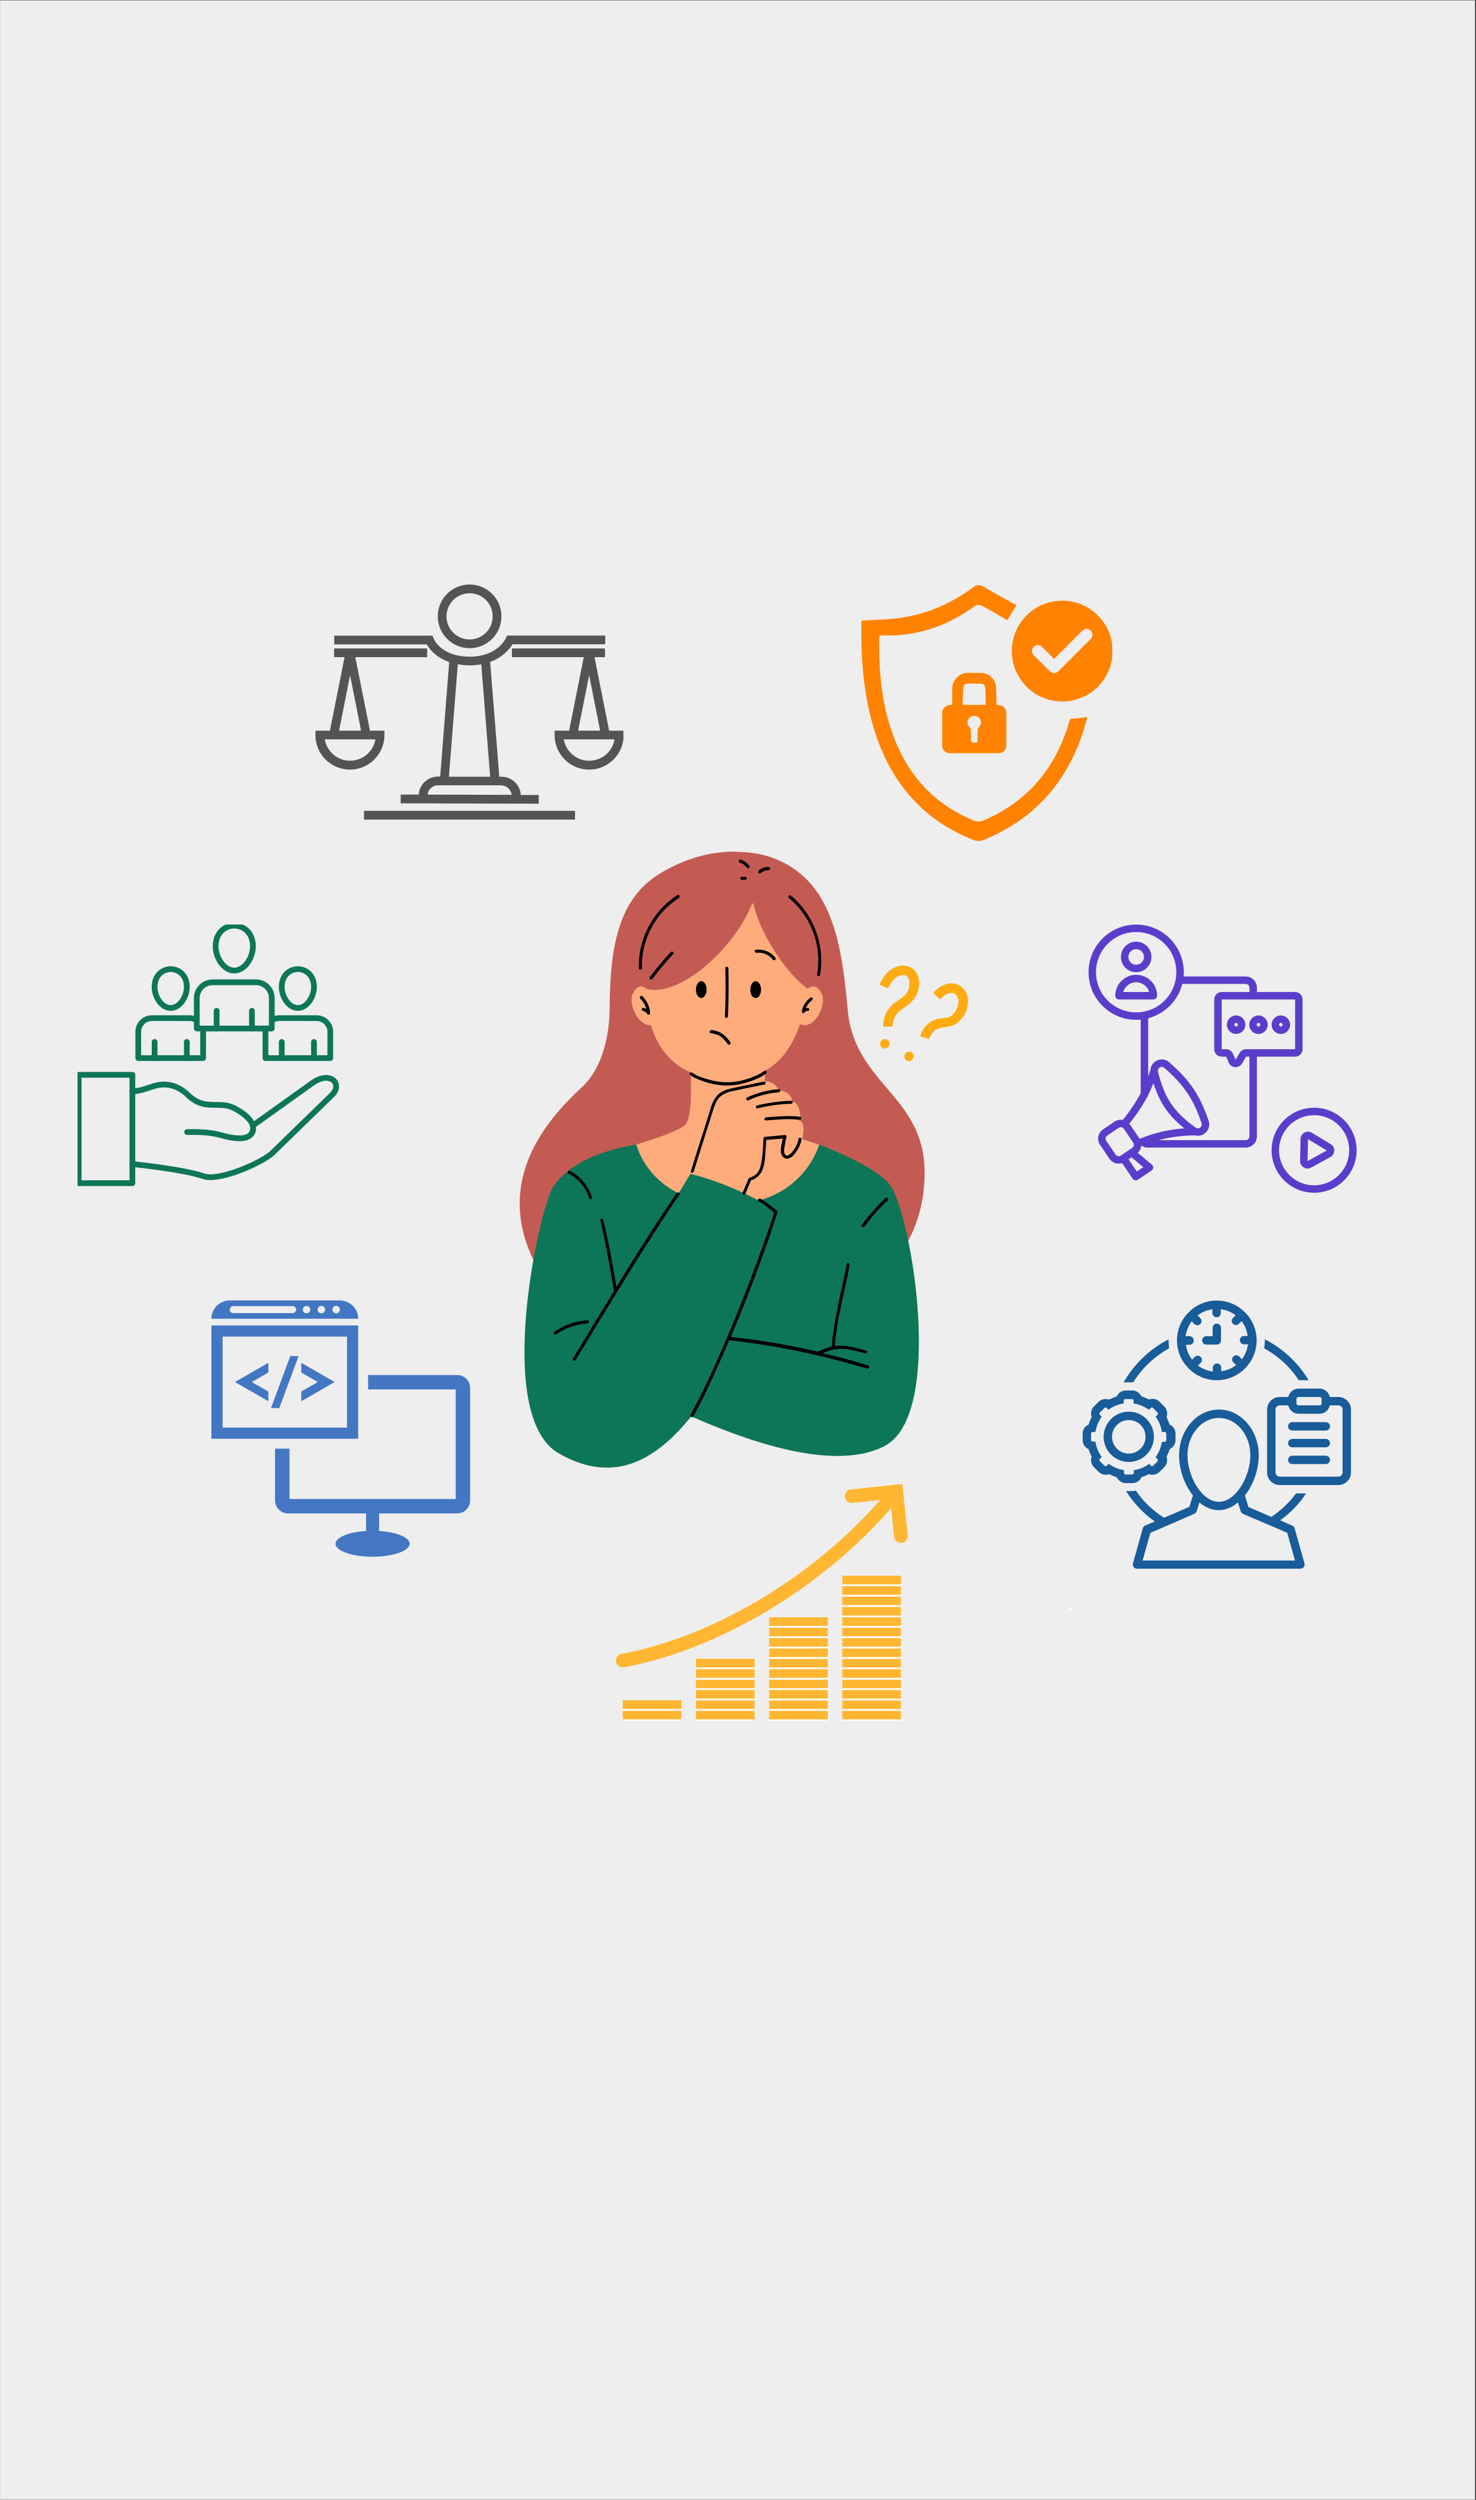 <svg xmlns="http://www.w3.org/2000/svg" xmlns:xlink="http://www.w3.org/1999/xlink" width="3168" zoomAndPan="magnify" viewBox="0 0 2376 4023.75" height="5365" preserveAspectRatio="xMidYMid meet" version="1.0"><rect x="0" y="0" width="2376" height="4023.75" fill="#333333" stroke="none"/><defs><clipPath id="bdbc3bd5fa"><path d="M 0.074 0.52 L 2375 0.52 L 2375 4023.465 L 0.074 4023.465 Z M 0.074 0.52 " clip-rule="nonzero"/></clipPath><clipPath id="5964024eee"><path d="M 442.289 2213.047 L 756.793 2213.047 L 756.793 2505.703 L 442.289 2505.703 Z M 442.289 2213.047 " clip-rule="nonzero"/></clipPath><clipPath id="1bb117597a"><path d="M 340.332 2133 L 577 2133 L 577 2316 L 340.332 2316 Z M 340.332 2133 " clip-rule="nonzero"/></clipPath><clipPath id="1ba84a20dd"><path d="M 340.332 2093.191 L 577 2093.191 L 577 2123 L 340.332 2123 Z M 340.332 2093.191 " clip-rule="nonzero"/></clipPath><clipPath id="b9333e01af"><path d="M 1002 2754 L 1097 2754 L 1097 2769.375 L 1002 2769.375 Z M 1002 2754 " clip-rule="nonzero"/></clipPath><clipPath id="008f1731ed"><path d="M 1355 2754 L 1451 2754 L 1451 2769.375 L 1355 2769.375 Z M 1355 2754 " clip-rule="nonzero"/></clipPath><clipPath id="afeb937d00"><path d="M 1120.18 2754 L 1215 2754 L 1215 2769.375 L 1120.18 2769.375 Z M 1120.18 2754 " clip-rule="nonzero"/></clipPath><clipPath id="8a39ff3734"><path d="M 1238 2754 L 1333 2754 L 1333 2769.375 L 1238 2769.375 Z M 1238 2754 " clip-rule="nonzero"/></clipPath><clipPath id="097fc35d60"><path d="M 991 2389 L 1453.828 2389 L 1453.828 2684 L 991 2684 Z M 991 2389 " clip-rule="nonzero"/></clipPath><clipPath id="60eadb7133"><path d="M 1360 2388.598 L 1461.773 2388.598 L 1461.773 2484 L 1360 2484 Z M 1360 2388.598 " clip-rule="nonzero"/></clipPath><clipPath id="d0a564bfb2"><path d="M 1894 2093.191 L 2023 2093.191 L 2023 2222 L 1894 2222 Z M 1894 2093.191 " clip-rule="nonzero"/></clipPath><clipPath id="0874e54794"><path d="M 1742.836 2238 L 1893 2238 L 1893 2387.82 L 1742.836 2387.82 Z M 1742.836 2238 " clip-rule="nonzero"/></clipPath><clipPath id="a179f924b7"><path d="M 2039.039 2235 L 2175 2235 L 2175 2390.469 L 2039.039 2390.469 Z M 2039.039 2235 " clip-rule="nonzero"/></clipPath><clipPath id="7d3b518ad6"><path d="M 1752 1488.078 L 2097 1488.078 L 2097 1900 L 1752 1900 Z M 1752 1488.078 " clip-rule="nonzero"/></clipPath><clipPath id="9284f7dc6e"><path d="M 1386 941 L 1750.406 941 L 1750.406 1354 L 1386 1354 Z M 1386 941 " clip-rule="nonzero"/></clipPath><clipPath id="7f7cd3f6b1"><path d="M 1628.598 966 L 1790.312 966 L 1790.312 1129.973 L 1628.598 1129.973 Z M 1628.598 966 " clip-rule="nonzero"/></clipPath><clipPath id="ed19677f4f"><path d="M 586 1305 L 926 1305 L 926 1319.332 L 586 1319.332 Z M 586 1305 " clip-rule="nonzero"/></clipPath><clipPath id="ecdbfc6aa8"><path d="M 704.441 940.543 L 807.715 940.543 L 807.715 1044 L 704.441 1044 Z M 704.441 940.543 " clip-rule="nonzero"/></clipPath><clipPath id="3fa85bbe03"><path d="M 507.754 1043 L 688 1043 L 688 1239 L 507.754 1239 Z M 507.754 1043 " clip-rule="nonzero"/></clipPath><clipPath id="8680480a3d"><path d="M 824 1043 L 1003.543 1043 L 1003.543 1239 L 824 1239 Z M 824 1043 " clip-rule="nonzero"/></clipPath><clipPath id="2be34f9fd2"><path d="M 124.797 1725 L 218 1725 L 218 1910 L 124.797 1910 Z M 124.797 1725 " clip-rule="nonzero"/></clipPath><clipPath id="b44a3a4a69"><path d="M 342 1488.078 L 412 1488.078 L 412 1566.91 L 342 1566.91 Z M 342 1488.078 " clip-rule="nonzero"/></clipPath></defs><g clip-path="url(#bdbc3bd5fa)"><path fill="#eeeeee" d="M 0.074 0.52 L 2374.453 0.52 L 2374.453 4023.465 L 0.074 4023.465 Z M 0.074 0.52 " fill-opacity="1" fill-rule="nonzero"/></g><g clip-path="url(#5964024eee)"><path fill="#4377c3" d="M 735.938 2213.223 L 592.574 2213.223 L 592.574 2236.434 L 733.539 2236.434 L 733.539 2412.781 L 466.008 2412.781 L 466.008 2331.746 L 442.746 2331.746 L 442.746 2415.16 C 442.746 2419.465 444.059 2423.477 446.312 2426.797 C 448.195 2429.57 450.719 2431.879 453.668 2433.48 C 456.625 2435.086 460.02 2435.996 463.609 2435.996 L 589.285 2435.996 L 589.285 2464.215 C 573.574 2465.195 559.992 2468.332 551.117 2472.707 C 544.195 2476.121 540.141 2480.289 540.141 2484.797 C 540.141 2496.344 566.828 2505.703 599.773 2505.703 C 632.707 2505.703 659.406 2496.344 659.406 2484.797 C 659.406 2479.004 652.691 2473.77 641.852 2469.984 C 633.422 2467.039 622.477 2464.98 610.262 2464.215 L 610.262 2435.996 L 735.938 2435.996 C 743.117 2435.996 749.48 2432.344 753.223 2426.797 C 755.488 2423.477 756.793 2419.465 756.793 2415.16 L 756.793 2234.035 C 756.793 2222.574 747.43 2213.223 735.938 2213.223 " fill-opacity="1" fill-rule="nonzero"/></g><path fill="#4377c3" d="M 431.016 2194.129 L 379.223 2223.961 C 378.801 2224.207 378.801 2224.82 379.223 2225.066 L 431.016 2254.91 C 431.438 2255.16 431.977 2254.836 431.977 2254.352 L 431.977 2240.242 C 431.977 2240.004 431.863 2239.809 431.656 2239.684 L 406.281 2225.066 C 405.848 2224.82 405.848 2224.207 406.281 2223.961 L 431.656 2209.344 C 431.863 2209.219 431.977 2209.012 431.977 2208.785 L 431.977 2194.676 C 431.977 2194.191 431.438 2193.879 431.016 2194.129 " fill-opacity="1" fill-rule="nonzero"/><path fill="#4377c3" d="M 485.918 2254.91 L 537.723 2225.066 C 538.145 2224.82 538.145 2224.207 537.723 2223.961 L 485.918 2194.129 C 485.496 2193.879 484.969 2194.191 484.969 2194.676 L 484.969 2208.785 C 484.969 2209.012 485.094 2209.219 485.277 2209.344 L 510.672 2223.961 C 511.098 2224.207 511.098 2224.82 510.672 2225.066 L 485.277 2239.684 C 485.094 2239.809 484.969 2240.004 484.969 2240.242 L 484.969 2254.352 C 484.969 2254.836 485.496 2255.16 485.918 2254.91 " fill-opacity="1" fill-rule="nonzero"/><path fill="#4377c3" d="M 480.594 2182.895 L 467.352 2182.551 L 436.34 2266.145 L 449.5 2266.711 L 480.594 2182.895 " fill-opacity="1" fill-rule="nonzero"/><g clip-path="url(#1bb117597a)"><path fill="#4377c3" d="M 358.328 2151.406 L 558.617 2151.406 L 558.617 2297.859 L 358.328 2297.859 Z M 466.008 2315.836 L 576.625 2315.836 L 576.625 2133.449 L 340.32 2133.449 L 340.32 2315.836 L 466.008 2315.836 " fill-opacity="1" fill-rule="nonzero"/></g><g clip-path="url(#1ba84a20dd)"><path fill="#4377c3" d="M 541.145 2113.918 C 537.836 2113.918 535.156 2111.238 535.156 2107.93 C 535.156 2104.641 537.836 2101.961 541.145 2101.961 C 544.445 2101.961 547.125 2104.641 547.125 2107.93 C 547.125 2111.238 544.445 2113.918 541.145 2113.918 Z M 517.293 2113.918 C 513.992 2113.918 511.305 2111.238 511.305 2107.93 C 511.305 2104.641 513.992 2101.961 517.293 2101.961 C 520.594 2101.961 523.27 2104.641 523.27 2107.93 C 523.27 2111.238 520.594 2113.918 517.293 2113.918 Z M 493.449 2113.918 C 490.141 2113.918 487.461 2111.238 487.461 2107.93 C 487.461 2104.641 490.141 2101.961 493.449 2101.961 C 496.762 2101.961 499.43 2104.641 499.43 2107.93 C 499.43 2111.238 496.762 2113.918 493.449 2113.918 Z M 471.066 2113.535 L 375.426 2113.535 C 372.336 2113.535 369.82 2111.035 369.82 2107.93 C 369.82 2104.848 372.336 2102.344 375.426 2102.344 L 471.066 2102.344 C 474.16 2102.344 476.66 2104.848 476.66 2107.93 C 476.66 2111.035 474.16 2113.535 471.066 2113.535 Z M 547.07 2093.191 L 369.883 2093.191 C 353.551 2093.191 340.32 2106.398 340.32 2122.68 L 576.625 2122.68 C 576.625 2106.398 563.383 2093.191 547.07 2093.191 " fill-opacity="1" fill-rule="nonzero"/></g><g clip-path="url(#b9333e01af)"><path fill="#ffffff" d="M 1002.414 2754.699 L 1096.949 2754.699 L 1096.949 2770.297 L 1002.414 2770.297 Z M 1002.414 2754.699 " fill-opacity="1" fill-rule="nonzero"/></g><path fill="#ffb733" d="M 1002.414 2753.582 L 1096.949 2753.582 L 1096.949 2767.555 L 1002.414 2767.555 Z M 1002.414 2753.582 " fill-opacity="1" fill-rule="nonzero"/><path fill="#ffffff" d="M 1002.414 2737.98 L 1096.949 2737.98 L 1096.949 2753.582 L 1002.414 2753.582 Z M 1002.414 2737.98 " fill-opacity="1" fill-rule="nonzero"/><path fill="#ffb733" d="M 1002.414 2736.855 L 1096.949 2736.855 L 1096.949 2750.828 L 1002.414 2750.828 Z M 1002.414 2736.855 " fill-opacity="1" fill-rule="nonzero"/><g clip-path="url(#008f1731ed)"><path fill="#ffffff" d="M 1355.789 2754.699 L 1450.312 2754.699 L 1450.312 2770.297 L 1355.789 2770.297 Z M 1355.789 2754.699 " fill-opacity="1" fill-rule="nonzero"/></g><path fill="#ffb733" d="M 1355.789 2753.582 L 1450.312 2753.582 L 1450.312 2767.555 L 1355.789 2767.555 Z M 1355.789 2753.582 " fill-opacity="1" fill-rule="nonzero"/><path fill="#ffffff" d="M 1355.789 2737.98 L 1450.312 2737.98 L 1450.312 2753.582 L 1355.789 2753.582 Z M 1355.789 2737.98 " fill-opacity="1" fill-rule="nonzero"/><path fill="#ffb733" d="M 1355.789 2736.855 L 1450.312 2736.855 L 1450.312 2750.828 L 1355.789 2750.828 Z M 1355.789 2736.855 " fill-opacity="1" fill-rule="nonzero"/><path fill="#ffffff" d="M 1355.789 2721.254 L 1450.312 2721.254 L 1450.312 2736.855 L 1355.789 2736.855 Z M 1355.789 2721.254 " fill-opacity="1" fill-rule="nonzero"/><path fill="#ffb733" d="M 1355.789 2720.137 L 1450.312 2720.137 L 1450.312 2734.113 L 1355.789 2734.113 Z M 1355.789 2720.137 " fill-opacity="1" fill-rule="nonzero"/><path fill="#ffffff" d="M 1355.789 2704.551 L 1450.312 2704.551 L 1450.312 2720.137 L 1355.789 2720.137 Z M 1355.789 2704.551 " fill-opacity="1" fill-rule="nonzero"/><path fill="#ffb733" d="M 1355.789 2703.422 L 1450.312 2703.422 L 1450.312 2717.398 L 1355.789 2717.398 Z M 1355.789 2703.422 " fill-opacity="1" fill-rule="nonzero"/><path fill="#ffffff" d="M 1355.789 2687.824 L 1450.312 2687.824 L 1450.312 2703.422 L 1355.789 2703.422 Z M 1355.789 2687.824 " fill-opacity="1" fill-rule="nonzero"/><path fill="#ffb733" d="M 1355.789 2686.707 L 1450.312 2686.707 L 1450.312 2700.68 L 1355.789 2700.68 Z M 1355.789 2686.707 " fill-opacity="1" fill-rule="nonzero"/><path fill="#ffffff" d="M 1355.789 2671.105 L 1450.312 2671.105 L 1450.312 2686.695 L 1355.789 2686.695 Z M 1355.789 2671.105 " fill-opacity="1" fill-rule="nonzero"/><path fill="#ffb733" d="M 1355.789 2669.98 L 1450.312 2669.98 L 1450.312 2683.953 L 1355.789 2683.953 Z M 1355.789 2669.98 " fill-opacity="1" fill-rule="nonzero"/><path fill="#ffffff" d="M 1355.789 2654.379 L 1450.312 2654.379 L 1450.312 2669.98 L 1355.789 2669.98 Z M 1355.789 2654.379 " fill-opacity="1" fill-rule="nonzero"/><path fill="#ffb733" d="M 1355.789 2653.262 L 1450.312 2653.262 L 1450.312 2667.238 L 1355.789 2667.238 Z M 1355.789 2653.262 " fill-opacity="1" fill-rule="nonzero"/><path fill="#ffffff" d="M 1355.789 2637.664 L 1450.312 2637.664 L 1450.312 2653.262 L 1355.789 2653.262 Z M 1355.789 2637.664 " fill-opacity="1" fill-rule="nonzero"/><path fill="#ffb733" d="M 1355.789 2636.547 L 1450.312 2636.547 L 1450.312 2650.523 L 1355.789 2650.523 Z M 1355.789 2636.547 " fill-opacity="1" fill-rule="nonzero"/><path fill="#ffffff" d="M 1355.789 2620.938 L 1450.312 2620.938 L 1450.312 2636.547 L 1355.789 2636.547 Z M 1355.789 2620.938 " fill-opacity="1" fill-rule="nonzero"/><path fill="#ffb733" d="M 1355.789 2619.82 L 1450.312 2619.82 L 1450.312 2633.797 L 1355.789 2633.797 Z M 1355.789 2619.82 " fill-opacity="1" fill-rule="nonzero"/><path fill="#ffffff" d="M 1355.789 2604.223 L 1450.312 2604.223 L 1450.312 2619.82 L 1355.789 2619.82 Z M 1355.789 2604.223 " fill-opacity="1" fill-rule="nonzero"/><path fill="#ffb733" d="M 1355.789 2603.105 L 1450.312 2603.105 L 1450.312 2617.078 L 1355.789 2617.078 Z M 1355.789 2603.105 " fill-opacity="1" fill-rule="nonzero"/><path fill="#ffffff" d="M 1355.789 2587.496 L 1450.312 2587.496 L 1450.312 2603.105 L 1355.789 2603.105 Z M 1355.789 2587.496 " fill-opacity="1" fill-rule="nonzero"/><path fill="#ffb733" d="M 1355.789 2586.387 L 1450.312 2586.387 L 1450.312 2600.352 L 1355.789 2600.352 Z M 1355.789 2586.387 " fill-opacity="1" fill-rule="nonzero"/><path fill="#ffffff" d="M 1355.789 2570.789 L 1450.312 2570.789 L 1450.312 2586.387 L 1355.789 2586.387 Z M 1355.789 2570.789 " fill-opacity="1" fill-rule="nonzero"/><path fill="#ffb733" d="M 1355.789 2569.66 L 1450.312 2569.66 L 1450.312 2583.648 L 1355.789 2583.648 Z M 1355.789 2569.66 " fill-opacity="1" fill-rule="nonzero"/><path fill="#ffffff" d="M 1355.789 2554.062 L 1450.312 2554.062 L 1450.312 2569.66 L 1355.789 2569.66 Z M 1355.789 2554.062 " fill-opacity="1" fill-rule="nonzero"/><path fill="#ffb733" d="M 1355.789 2552.945 L 1450.312 2552.945 L 1450.312 2566.91 L 1355.789 2566.91 Z M 1355.789 2552.945 " fill-opacity="1" fill-rule="nonzero"/><path fill="#ffffff" d="M 1355.789 2537.355 L 1450.312 2537.355 L 1450.312 2552.945 L 1355.789 2552.945 Z M 1355.789 2537.355 " fill-opacity="1" fill-rule="nonzero"/><path fill="#ffb733" d="M 1355.789 2536.23 L 1450.312 2536.23 L 1450.312 2550.203 L 1355.789 2550.203 Z M 1355.789 2536.23 " fill-opacity="1" fill-rule="nonzero"/><g clip-path="url(#afeb937d00)"><path fill="#ffffff" d="M 1120.211 2754.699 L 1214.742 2754.699 L 1214.742 2770.297 L 1120.211 2770.297 Z M 1120.211 2754.699 " fill-opacity="1" fill-rule="nonzero"/></g><path fill="#ffb733" d="M 1120.211 2753.582 L 1214.742 2753.582 L 1214.742 2767.555 L 1120.211 2767.555 Z M 1120.211 2753.582 " fill-opacity="1" fill-rule="nonzero"/><path fill="#ffffff" d="M 1120.211 2737.98 L 1214.742 2737.98 L 1214.742 2753.582 L 1120.211 2753.582 Z M 1120.211 2737.98 " fill-opacity="1" fill-rule="nonzero"/><path fill="#ffb733" d="M 1120.211 2736.855 L 1214.742 2736.855 L 1214.742 2750.828 L 1120.211 2750.828 Z M 1120.211 2736.855 " fill-opacity="1" fill-rule="nonzero"/><path fill="#ffffff" d="M 1120.211 2721.266 L 1214.742 2721.266 L 1214.742 2736.863 L 1120.211 2736.863 Z M 1120.211 2721.266 " fill-opacity="1" fill-rule="nonzero"/><path fill="#ffb733" d="M 1120.211 2720.137 L 1214.742 2720.137 L 1214.742 2734.125 L 1120.211 2734.125 Z M 1120.211 2720.137 " fill-opacity="1" fill-rule="nonzero"/><path fill="#ffffff" d="M 1120.211 2704.551 L 1214.742 2704.551 L 1214.742 2720.137 L 1120.211 2720.137 Z M 1120.211 2704.551 " fill-opacity="1" fill-rule="nonzero"/><path fill="#ffb733" d="M 1120.211 2703.434 L 1214.742 2703.434 L 1214.742 2717.406 L 1120.211 2717.406 Z M 1120.211 2703.434 " fill-opacity="1" fill-rule="nonzero"/><path fill="#ffffff" d="M 1120.211 2687.832 L 1214.742 2687.832 L 1214.742 2703.434 L 1120.211 2703.434 Z M 1120.211 2687.832 " fill-opacity="1" fill-rule="nonzero"/><path fill="#ffb733" d="M 1120.211 2686.707 L 1214.742 2686.707 L 1214.742 2700.691 L 1120.211 2700.691 Z M 1120.211 2686.707 " fill-opacity="1" fill-rule="nonzero"/><path fill="#ffffff" d="M 1120.211 2671.117 L 1214.742 2671.117 L 1214.742 2686.715 L 1120.211 2686.715 Z M 1120.211 2671.117 " fill-opacity="1" fill-rule="nonzero"/><path fill="#ffb733" d="M 1120.211 2669.988 L 1214.742 2669.988 L 1214.742 2683.965 L 1120.211 2683.965 Z M 1120.211 2669.988 " fill-opacity="1" fill-rule="nonzero"/><g clip-path="url(#8a39ff3734)"><path fill="#ffffff" d="M 1238.008 2754.699 L 1332.527 2754.699 L 1332.527 2770.297 L 1238.008 2770.297 Z M 1238.008 2754.699 " fill-opacity="1" fill-rule="nonzero"/></g><path fill="#ffb733" d="M 1238.008 2753.582 L 1332.527 2753.582 L 1332.527 2767.555 L 1238.008 2767.555 Z M 1238.008 2753.582 " fill-opacity="1" fill-rule="nonzero"/><path fill="#ffffff" d="M 1238.008 2737.98 L 1332.527 2737.98 L 1332.527 2753.582 L 1238.008 2753.582 Z M 1238.008 2737.98 " fill-opacity="1" fill-rule="nonzero"/><path fill="#ffb733" d="M 1238.008 2736.855 L 1332.527 2736.855 L 1332.527 2750.828 L 1238.008 2750.828 Z M 1238.008 2736.855 " fill-opacity="1" fill-rule="nonzero"/><path fill="#ffffff" d="M 1238.008 2721.266 L 1332.527 2721.266 L 1332.527 2736.863 L 1238.008 2736.863 Z M 1238.008 2721.266 " fill-opacity="1" fill-rule="nonzero"/><path fill="#ffb733" d="M 1238.008 2720.137 L 1332.527 2720.137 L 1332.527 2734.125 L 1238.008 2734.125 Z M 1238.008 2720.137 " fill-opacity="1" fill-rule="nonzero"/><path fill="#ffffff" d="M 1238.008 2704.551 L 1332.527 2704.551 L 1332.527 2720.137 L 1238.008 2720.137 Z M 1238.008 2704.551 " fill-opacity="1" fill-rule="nonzero"/><path fill="#ffb733" d="M 1238.008 2703.434 L 1332.527 2703.434 L 1332.527 2717.406 L 1238.008 2717.406 Z M 1238.008 2703.434 " fill-opacity="1" fill-rule="nonzero"/><path fill="#ffffff" d="M 1238.008 2687.832 L 1332.527 2687.832 L 1332.527 2703.434 L 1238.008 2703.434 Z M 1238.008 2687.832 " fill-opacity="1" fill-rule="nonzero"/><path fill="#ffb733" d="M 1238.008 2686.707 L 1332.527 2686.707 L 1332.527 2700.691 L 1238.008 2700.691 Z M 1238.008 2686.707 " fill-opacity="1" fill-rule="nonzero"/><path fill="#ffffff" d="M 1238.008 2671.117 L 1332.527 2671.117 L 1332.527 2686.715 L 1238.008 2686.715 Z M 1238.008 2671.117 " fill-opacity="1" fill-rule="nonzero"/><path fill="#ffb733" d="M 1238.008 2669.988 L 1332.527 2669.988 L 1332.527 2683.965 L 1238.008 2683.965 Z M 1238.008 2669.988 " fill-opacity="1" fill-rule="nonzero"/><path fill="#ffffff" d="M 1238.008 2654.391 L 1332.527 2654.391 L 1332.527 2669.988 L 1238.008 2669.988 Z M 1238.008 2654.391 " fill-opacity="1" fill-rule="nonzero"/><path fill="#ffb733" d="M 1238.008 2653.285 L 1332.527 2653.285 L 1332.527 2667.258 L 1238.008 2667.258 Z M 1238.008 2653.285 " fill-opacity="1" fill-rule="nonzero"/><path fill="#ffffff" d="M 1238.008 2637.676 L 1332.527 2637.676 L 1332.527 2653.273 L 1238.008 2653.273 Z M 1238.008 2637.676 " fill-opacity="1" fill-rule="nonzero"/><path fill="#ffb733" d="M 1238.008 2636.566 L 1332.527 2636.566 L 1332.527 2650.531 L 1238.008 2650.531 Z M 1238.008 2636.566 " fill-opacity="1" fill-rule="nonzero"/><path fill="#ffffff" d="M 1238.008 2620.969 L 1332.527 2620.969 L 1332.527 2636.566 L 1238.008 2636.566 Z M 1238.008 2620.969 " fill-opacity="1" fill-rule="nonzero"/><path fill="#ffb733" d="M 1238.008 2619.852 L 1332.527 2619.852 L 1332.527 2633.816 L 1238.008 2633.816 Z M 1238.008 2619.852 " fill-opacity="1" fill-rule="nonzero"/><path fill="#ffffff" d="M 1238.008 2604.242 L 1332.527 2604.242 L 1332.527 2619.852 L 1238.008 2619.852 Z M 1238.008 2604.242 " fill-opacity="1" fill-rule="nonzero"/><path fill="#ffb733" d="M 1238.008 2603.137 L 1332.527 2603.137 L 1332.527 2617.102 L 1238.008 2617.102 Z M 1238.008 2603.137 " fill-opacity="1" fill-rule="nonzero"/><g clip-path="url(#097fc35d60)"><path fill="#ffb733" d="M 1002.406 2683.883 C 997.129 2683.883 992.59 2680.105 991.617 2674.902 C 990.52 2668.945 994.473 2663.203 1000.41 2662.098 C 1093.648 2644.781 1194.656 2599.277 1284.844 2533.945 C 1342.312 2492.32 1392.582 2445.168 1434.238 2393.789 C 1436.336 2391.203 1439.449 2389.727 1442.77 2389.727 C 1445.273 2389.727 1447.738 2390.605 1449.691 2392.188 C 1451.969 2394.027 1453.395 2396.656 1453.684 2399.574 C 1453.996 2402.488 1453.145 2405.355 1451.293 2407.633 C 1408.43 2460.488 1356.762 2508.984 1297.73 2551.734 C 1204.957 2618.93 1100.797 2665.801 1004.422 2683.707 C 1003.75 2683.82 1003.078 2683.883 1002.406 2683.883 Z M 1002.406 2683.883 " fill-opacity="1" fill-rule="nonzero"/></g><g clip-path="url(#60eadb7133)"><path fill="#ffb733" d="M 1450.25 2483.441 C 1444.613 2483.441 1439.926 2479.203 1439.336 2473.594 L 1432.984 2412.773 L 1372.164 2419.125 C 1371.781 2419.164 1371.398 2419.184 1371.016 2419.184 C 1365.379 2419.184 1360.684 2414.953 1360.105 2409.348 C 1359.793 2406.422 1360.641 2403.566 1362.492 2401.281 C 1364.336 2399.004 1366.973 2397.578 1369.891 2397.277 L 1452.547 2388.641 L 1461.195 2471.32 C 1461.812 2477.34 1457.43 2482.75 1451.41 2483.383 C 1451.016 2483.422 1450.621 2483.441 1450.25 2483.441 Z M 1450.25 2483.441 " fill-opacity="1" fill-rule="nonzero"/></g><g clip-path="url(#d0a564bfb2)"><path fill="#185c99" d="M 1913.559 2202.691 C 1913.559 2202.691 1913.898 2203.023 1913.898 2203.023 C 1925.371 2214.496 1941.227 2221.582 1958.77 2221.582 C 1976.324 2221.582 1992.184 2214.496 2003.652 2203.023 C 2003.652 2203.023 2003.996 2202.691 2003.996 2202.691 C 2003.996 2202.691 2004.324 2202.352 2004.324 2202.352 C 2015.797 2190.879 2022.883 2175.023 2022.883 2157.477 C 2022.883 2139.926 2015.797 2124.066 2004.324 2112.594 C 2004.324 2112.594 2003.996 2112.266 2003.996 2112.266 C 2003.996 2112.266 2003.652 2111.922 2003.652 2111.922 C 1992.184 2100.449 1976.324 2093.367 1958.77 2093.367 C 1941.227 2093.367 1925.371 2100.449 1913.898 2111.922 C 1913.898 2111.922 1913.559 2112.266 1913.559 2112.266 C 1913.559 2112.266 1913.227 2112.594 1913.227 2112.594 C 1901.758 2124.066 1894.672 2139.926 1894.672 2157.477 C 1894.672 2175.023 1901.758 2190.879 1913.227 2202.352 C 1913.227 2202.352 1913.227 2202.691 1913.559 2202.691 Z M 1914.914 2150.723 L 1908.5 2150.723 C 1909.855 2141.953 1913.227 2133.52 1918.285 2126.766 L 1922.672 2131.152 C 1924.027 2132.508 1925.711 2133.18 1927.398 2133.18 C 1929.086 2133.18 1930.77 2132.508 1932.125 2131.152 C 1934.816 2128.453 1934.816 2124.406 1932.125 2121.707 L 1927.73 2117.324 C 1934.484 2112.266 1942.582 2108.551 1951.688 2107.535 L 1951.688 2113.609 C 1951.688 2117.324 1954.727 2120.352 1958.441 2120.352 C 1962.152 2120.352 1965.184 2117.324 1965.184 2113.609 L 1965.184 2107.195 C 1973.957 2108.551 1982.398 2111.922 1989.141 2116.98 L 1984.754 2121.367 C 1982.055 2124.066 1982.055 2128.121 1984.754 2130.82 C 1986.109 2132.168 1987.797 2132.84 1989.48 2132.84 C 1991.168 2132.84 1992.855 2132.168 1994.211 2130.82 L 1998.594 2126.438 C 2003.652 2133.18 2007.367 2141.281 2008.379 2150.395 L 2002.641 2150.395 C 1998.926 2150.395 1995.895 2153.422 1995.895 2157.137 C 1995.895 2160.852 1998.926 2163.883 2002.641 2163.883 L 2009.051 2163.883 C 2007.699 2172.664 2004.324 2181.094 1999.266 2187.84 L 1994.883 2183.453 C 1992.184 2180.754 1988.125 2180.754 1985.426 2183.453 C 1982.738 2186.152 1982.738 2190.207 1985.426 2192.906 L 1989.824 2197.293 C 1983.07 2202.352 1974.969 2206.066 1965.867 2207.078 L 1965.867 2201.336 C 1965.867 2197.625 1962.824 2194.594 1959.113 2194.594 C 1955.398 2194.594 1952.367 2197.625 1952.367 2201.336 L 1952.367 2207.75 C 1943.598 2206.406 1935.156 2203.023 1928.414 2197.965 L 1932.797 2193.578 C 1935.496 2190.879 1935.496 2186.836 1932.797 2184.137 C 1930.098 2181.434 1926.043 2181.434 1923.344 2184.137 L 1918.957 2188.52 C 1913.898 2181.766 1910.188 2173.668 1909.172 2164.562 L 1914.914 2164.562 C 1918.629 2164.562 1921.656 2161.523 1921.656 2157.809 C 1921.656 2154.098 1918.629 2150.723 1914.914 2150.723 Z M 1914.914 2150.723 " fill-opacity="1" fill-rule="nonzero"/></g><path fill="#185c99" d="M 1941.902 2164.223 L 1958.77 2164.223 C 1962.484 2164.223 1965.527 2161.184 1965.527 2157.477 L 1965.527 2137.227 C 1965.527 2133.52 1962.484 2130.48 1958.77 2130.48 C 1955.066 2130.48 1952.027 2133.52 1952.027 2137.227 L 1952.027 2150.723 L 1941.902 2150.723 C 1938.199 2150.723 1935.156 2153.766 1935.156 2157.477 C 1935.156 2161.184 1938.199 2164.223 1941.902 2164.223 Z M 1941.902 2164.223 " fill-opacity="1" fill-rule="nonzero"/><g clip-path="url(#0874e54794)"><path fill="#185c99" d="M 1752.277 2332.594 C 1753.621 2336.648 1755.32 2340.695 1757.336 2344.75 C 1755.32 2350.48 1756.324 2357.234 1761.051 2361.621 L 1768.477 2369.035 C 1771.508 2372.078 1775.562 2373.766 1779.949 2373.766 C 1781.977 2373.766 1783.66 2373.422 1785.68 2372.75 C 1789.391 2374.777 1793.445 2376.465 1797.832 2377.82 C 1800.531 2383.207 1805.93 2387.262 1812.336 2387.262 L 1822.801 2387.262 C 1829.203 2387.262 1834.945 2383.551 1837.305 2377.82 C 1841.359 2376.465 1845.402 2374.777 1849.457 2372.75 C 1851.145 2373.422 1853.16 2373.766 1855.188 2373.766 C 1859.574 2373.766 1863.629 2372.078 1866.66 2369.035 L 1874.086 2361.621 C 1878.812 2356.895 1879.816 2350.48 1877.801 2344.75 C 1879.816 2341.035 1881.504 2336.992 1882.859 2332.594 C 1888.258 2329.895 1892.301 2324.504 1892.301 2318.094 L 1892.301 2307.633 C 1892.301 2301.223 1888.598 2295.48 1882.859 2293.121 C 1881.504 2289.066 1879.816 2285.023 1877.801 2280.977 C 1878.473 2279.281 1878.812 2277.266 1878.812 2275.234 C 1878.812 2270.852 1877.117 2266.805 1874.086 2263.766 L 1866.66 2256.336 C 1863.629 2253.309 1859.574 2251.621 1855.188 2251.621 C 1853.16 2251.621 1851.477 2251.953 1849.457 2252.625 C 1845.746 2250.605 1841.691 2248.922 1837.305 2247.566 C 1834.605 2242.164 1829.203 2238.121 1822.801 2238.121 L 1812.336 2238.121 C 1805.93 2238.121 1800.191 2241.836 1797.832 2247.566 C 1793.777 2248.922 1789.734 2250.605 1785.68 2252.625 C 1783.32 2252.293 1781.633 2251.953 1779.605 2251.953 C 1775.223 2251.953 1771.176 2253.637 1768.137 2256.68 L 1760.707 2264.105 C 1758.02 2266.805 1756.324 2270.852 1756.324 2275.234 C 1756.324 2277.266 1756.664 2278.949 1757.336 2280.977 C 1755.32 2284.68 1753.621 2288.734 1752.277 2293.121 C 1746.539 2295.48 1742.836 2300.879 1742.836 2307.633 L 1742.836 2318.094 C 1742.836 2324.504 1746.539 2329.895 1752.277 2332.594 Z M 1756.324 2307.633 C 1756.324 2306.277 1757.336 2304.934 1759.023 2304.934 L 1763.406 2304.934 C 1764.762 2295.82 1768.477 2287.379 1773.535 2280.293 L 1770.492 2277.266 C 1769.492 2276.25 1769.492 2274.562 1770.492 2273.551 L 1777.922 2266.121 C 1778.262 2265.793 1778.934 2265.449 1779.605 2265.449 C 1780.277 2265.449 1780.961 2265.793 1781.293 2266.121 L 1784.332 2269.164 C 1791.418 2263.766 1799.848 2260.391 1808.961 2259.039 L 1808.961 2254.652 C 1808.961 2253.309 1809.977 2251.953 1811.66 2251.953 L 1822.121 2251.953 C 1823.473 2251.953 1824.82 2252.965 1824.82 2254.652 L 1824.82 2259.039 C 1833.934 2260.391 1842.371 2264.105 1849.457 2269.164 L 1852.488 2266.121 C 1852.832 2265.793 1853.504 2265.449 1854.176 2265.449 C 1854.848 2265.449 1855.531 2265.793 1855.859 2266.121 L 1863.289 2273.551 C 1864.301 2274.562 1864.301 2276.25 1863.289 2277.266 L 1860.246 2280.293 C 1865.645 2287.379 1869.027 2295.82 1870.375 2304.934 L 1874.758 2304.934 C 1876.113 2304.934 1877.457 2305.938 1877.457 2307.633 L 1877.457 2318.094 C 1877.457 2319.438 1876.445 2320.793 1874.758 2320.793 L 1870.375 2320.793 C 1869.027 2329.895 1865.316 2338.336 1860.246 2345.422 L 1863.289 2348.461 C 1864.301 2349.465 1864.301 2351.164 1863.289 2352.164 L 1855.859 2359.594 C 1855.859 2359.934 1855.188 2359.934 1854.516 2359.934 C 1853.844 2359.934 1853.16 2359.594 1852.832 2359.25 L 1849.789 2356.219 C 1842.703 2361.621 1834.273 2364.992 1825.16 2366.336 L 1825.16 2370.734 C 1825.16 2372.078 1824.148 2373.422 1822.461 2373.422 L 1812.004 2373.422 C 1810.648 2373.422 1809.305 2372.418 1809.305 2370.734 L 1809.305 2366.336 C 1800.191 2364.992 1791.762 2361.277 1784.676 2356.219 L 1781.633 2359.25 C 1780.961 2359.934 1780.277 2359.934 1779.605 2359.934 C 1778.934 2359.934 1778.262 2359.594 1777.922 2359.25 L 1770.492 2351.836 C 1769.492 2350.82 1769.492 2349.137 1770.492 2348.121 L 1773.535 2345.078 C 1768.137 2337.996 1764.762 2329.562 1763.406 2320.449 L 1759.023 2320.449 C 1757.336 2320.449 1756.324 2319.438 1756.324 2317.75 Z M 1756.324 2307.633 " fill-opacity="1" fill-rule="nonzero"/></g><path fill="#185c99" d="M 1817.062 2353.18 C 1839.332 2353.18 1857.547 2334.965 1857.547 2312.691 C 1857.547 2290.422 1839.332 2272.195 1817.062 2272.195 C 1794.793 2272.195 1776.574 2290.422 1776.574 2312.691 C 1776.574 2334.965 1794.793 2353.18 1817.062 2353.18 Z M 1817.062 2285.695 C 1831.906 2285.695 1844.059 2297.848 1844.059 2312.691 C 1844.059 2327.535 1831.906 2339.68 1817.062 2339.68 C 1802.219 2339.68 1790.062 2327.535 1790.062 2312.691 C 1790.062 2297.848 1802.219 2285.695 1817.062 2285.695 Z M 1817.062 2285.695 " fill-opacity="1" fill-rule="nonzero"/><path fill="#185c99" d="M 2090.707 2221.582 L 2106.562 2221.582 C 2089.691 2193.578 2065.395 2170.637 2036.039 2155.793 C 2036.039 2156.465 2036.039 2156.797 2036.039 2157.477 C 2036.039 2161.863 2035.707 2166.25 2035.035 2170.293 C 2057.637 2182.781 2076.875 2200.324 2090.707 2221.582 Z M 2090.707 2221.582 " fill-opacity="1" fill-rule="nonzero"/><g clip-path="url(#a179f924b7)"><path fill="#185c99" d="M 2154.477 2248.578 L 2140.645 2248.578 C 2138.961 2240.82 2132.207 2235.082 2124.105 2235.082 L 2090.363 2235.082 C 2082.266 2235.082 2075.523 2240.82 2073.836 2248.578 L 2060.008 2248.578 C 2048.867 2248.578 2039.754 2257.691 2039.754 2268.824 L 2039.754 2370.051 C 2039.754 2381.191 2048.867 2390.293 2060.008 2390.293 L 2154.477 2390.293 C 2165.617 2390.293 2174.719 2381.191 2174.719 2370.051 L 2174.719 2268.824 C 2174.719 2257.691 2165.617 2248.578 2154.477 2248.578 Z M 2086.992 2251.953 C 2086.992 2249.934 2088.348 2248.578 2090.363 2248.578 L 2124.105 2248.578 C 2126.133 2248.578 2127.488 2249.934 2127.488 2251.953 L 2127.488 2258.707 C 2127.488 2260.723 2126.133 2262.078 2124.105 2262.078 L 2090.363 2262.078 C 2088.348 2262.078 2086.992 2260.723 2086.992 2258.707 Z M 2161.23 2370.051 C 2161.23 2373.766 2158.188 2376.805 2154.477 2376.805 L 2060.008 2376.805 C 2056.293 2376.805 2053.25 2373.766 2053.25 2370.051 L 2053.25 2268.824 C 2053.25 2265.109 2056.293 2262.078 2060.008 2262.078 L 2073.836 2262.078 C 2075.523 2269.836 2082.266 2275.578 2090.363 2275.578 L 2124.105 2275.578 C 2132.207 2275.578 2138.961 2269.836 2140.645 2262.078 L 2154.477 2262.078 C 2158.188 2262.078 2161.23 2265.109 2161.23 2268.824 Z M 2161.23 2370.051 " fill-opacity="1" fill-rule="nonzero"/></g><path fill="#185c99" d="M 2134.234 2289.066 L 2080.25 2289.066 C 2076.535 2289.066 2073.496 2292.109 2073.496 2295.82 C 2073.496 2299.535 2076.535 2302.566 2080.25 2302.566 L 2134.234 2302.566 C 2137.945 2302.566 2140.977 2299.535 2140.977 2295.82 C 2140.977 2292.109 2137.945 2289.066 2134.234 2289.066 Z M 2134.234 2289.066 " fill-opacity="1" fill-rule="nonzero"/><path fill="#185c99" d="M 2134.234 2316.066 L 2080.25 2316.066 C 2076.535 2316.066 2073.496 2319.105 2073.496 2322.809 C 2073.496 2326.523 2076.535 2329.562 2080.25 2329.562 L 2134.234 2329.562 C 2137.945 2329.562 2140.977 2326.523 2140.977 2322.809 C 2140.977 2319.105 2137.945 2316.066 2134.234 2316.066 Z M 2134.234 2316.066 " fill-opacity="1" fill-rule="nonzero"/><path fill="#185c99" d="M 2134.234 2343.062 L 2080.25 2343.062 C 2076.535 2343.062 2073.496 2346.094 2073.496 2349.809 C 2073.496 2353.52 2076.535 2356.551 2080.25 2356.551 L 2134.234 2356.551 C 2137.945 2356.551 2140.977 2353.52 2140.977 2349.809 C 2140.977 2346.094 2137.945 2343.062 2134.234 2343.062 Z M 2134.234 2343.062 " fill-opacity="1" fill-rule="nonzero"/><path fill="#185c99" d="M 1822.121 2224.965 C 1822.801 2224.965 1823.473 2224.965 1824.148 2224.965 C 1838.316 2202.352 1858.23 2183.453 1881.844 2170.293 C 1881.504 2166.25 1881.172 2161.863 1881.172 2157.477 C 1881.172 2156.797 1881.172 2156.465 1881.172 2155.793 C 1850.805 2171.309 1825.5 2195.605 1808.633 2225.293 C 1809.633 2225.293 1810.648 2224.965 1811.66 2224.965 Z M 1822.121 2224.965 " fill-opacity="1" fill-rule="nonzero"/><path fill="#185c99" d="M 2102.52 2403.793 L 2086.32 2403.793 C 2075.523 2418.648 2062.023 2431.133 2046.508 2441.59 C 2037.055 2437.535 2027.27 2433.148 2019.852 2430.121 C 2015.465 2428.09 2012.082 2426.738 2009.727 2425.734 L 2003.996 2407.164 C 2017.824 2389.621 2026.266 2364.992 2026.266 2342.379 C 2026.266 2301.895 1997.582 2268.824 1962.152 2268.824 C 1926.727 2268.824 1898.043 2301.895 1898.043 2342.379 C 1898.043 2364.992 1906.473 2389.621 1920.312 2407.164 L 1914.57 2425.391 C 1912.555 2426.406 1908.844 2427.75 1904.457 2429.777 C 1896.016 2433.492 1884.543 2438.551 1873.746 2442.938 C 1855.859 2431.465 1840.344 2416.949 1828.531 2399.406 C 1826.504 2399.75 1824.488 2400.078 1822.121 2400.078 L 1812.676 2400.078 C 1824.82 2419.32 1840.344 2435.852 1858.902 2449.008 C 1850.805 2452.391 1844.73 2455.09 1843.719 2455.422 C 1841.691 2456.094 1840.004 2457.789 1839.672 2459.809 L 1823.805 2516.16 C 1823.133 2518.188 1823.805 2520.547 1824.82 2522.234 C 1825.832 2523.918 1828.203 2524.934 1830.219 2524.934 L 2093.406 2524.934 C 2095.434 2524.934 2097.449 2523.918 2098.805 2522.234 C 2100.148 2520.547 2100.492 2518.52 2099.82 2516.16 L 2083.961 2459.809 C 2083.281 2457.789 2081.934 2456.094 2079.906 2455.422 C 2078.895 2455.09 2070.793 2451.707 2060.68 2446.992 C 2077.207 2435.52 2091.379 2420.664 2102.52 2403.793 Z M 1911.543 2342.379 C 1911.543 2309.32 1934.145 2282.32 1962.152 2282.32 C 1990.156 2282.32 2012.766 2309.32 2012.766 2342.379 C 2012.766 2375.449 1990.156 2417.293 1962.152 2417.293 C 1934.145 2417.293 1911.543 2375.793 1911.543 2342.379 Z M 2072.148 2467.234 L 2084.633 2511.777 L 1839.332 2511.777 L 1851.816 2467.234 C 1857.887 2464.535 1872.73 2458.461 1909.516 2442.262 C 1923.012 2436.523 1923.012 2436.191 1924.027 2435.852 C 1925.031 2434.836 1926.043 2433.824 1926.387 2432.477 L 1930.77 2418.305 C 1939.883 2426.062 1950.684 2430.793 1961.812 2430.793 C 1972.953 2430.793 1983.742 2426.062 1992.855 2418.305 L 1997.238 2432.477 C 1997.582 2433.824 1998.594 2435.176 1999.609 2435.852 C 2000.281 2436.523 2000.613 2436.523 2013.781 2442.262 C 2051.223 2458.121 2066.078 2464.535 2072.148 2467.234 Z M 2072.148 2467.234 " fill-opacity="1" fill-rule="nonzero"/><g clip-path="url(#7d3b518ad6)"><path fill="#5a3ecb" d="M 2096.789 1688.805 L 2096.789 1608.711 C 2096.789 1602.082 2091.449 1596.711 2084.801 1596.711 L 2023.285 1596.711 L 2023.285 1589.719 C 2023.285 1579.777 2015.227 1571.719 2005.289 1571.719 L 1905.285 1571.719 C 1905.48 1569.453 1905.625 1567.168 1905.625 1564.863 C 1905.625 1522.512 1871.305 1488.203 1828.969 1488.203 C 1786.629 1488.203 1752.32 1522.512 1752.32 1564.863 C 1752.32 1607.199 1786.641 1641.512 1828.969 1641.512 C 1831.43 1641.512 1833.859 1641.379 1836.27 1641.148 L 1836.27 1759.582 C 1828.793 1773.887 1819.699 1787.262 1807.547 1802.633 C 1803.055 1801.773 1798.234 1802.621 1794.141 1805.383 L 1775.695 1817.816 C 1767.453 1823.383 1765.27 1834.566 1770.836 1842.809 L 1785.875 1865.113 C 1790.469 1871.938 1798.898 1874.523 1806.344 1872.094 L 1823.359 1897.332 C 1825.211 1900.074 1828.938 1900.797 1831.688 1898.945 L 1853.68 1884.125 C 1855.242 1883.07 1856.211 1881.34 1856.316 1879.457 C 1856.41 1877.574 1855.613 1875.754 1854.176 1874.555 L 1831.574 1855.648 C 1834.637 1852.762 1836.477 1848.984 1837.016 1844.992 C 1837.637 1844.734 1838.277 1844.477 1838.898 1844.227 C 1840.605 1846.016 1843.004 1847.133 1845.672 1847.133 L 2005.289 1847.133 C 2015.227 1847.133 2023.273 1839.074 2023.273 1829.133 L 2023.273 1700.805 L 2084.789 1700.805 C 2091.449 1700.805 2096.789 1695.438 2096.789 1688.805 Z M 1828.969 1629.512 C 1793.262 1629.512 1764.309 1600.57 1764.309 1564.863 C 1764.309 1529.145 1793.262 1500.199 1828.969 1500.199 C 1864.684 1500.199 1893.625 1529.145 1893.625 1564.863 C 1893.625 1600.57 1864.684 1629.512 1828.969 1629.512 Z M 1804.152 1860.031 C 1801.402 1861.883 1797.668 1861.16 1795.824 1858.41 L 1780.773 1836.098 C 1778.926 1833.355 1779.648 1829.621 1782.398 1827.781 L 1800.852 1815.336 C 1803.594 1813.484 1807.316 1814.207 1809.18 1816.949 L 1824.219 1839.262 C 1826.07 1842.012 1825.348 1845.738 1822.605 1847.59 Z M 1840.367 1878.641 L 1829.949 1885.656 L 1816.719 1866.023 L 1821.469 1862.824 Z M 1834.449 1833.086 C 1834.348 1832.91 1834.285 1832.723 1834.172 1832.559 L 1819.121 1810.246 C 1818.77 1809.719 1818.332 1809.293 1817.941 1808.82 C 1830.086 1793.363 1839.332 1779.66 1846.984 1764.961 L 1848.258 1764.961 L 1848.258 1762.582 C 1851.32 1756.527 1854.133 1750.188 1856.812 1743.504 C 1861.613 1758.691 1867.332 1771.445 1875.047 1782.988 C 1883.137 1795.07 1893.316 1805.621 1906.473 1816.227 C 1880.656 1818.078 1859.441 1823.062 1834.449 1833.086 Z M 1866.617 1718.316 C 1869.008 1716.703 1872.102 1716.91 1874.16 1718.711 C 1890.832 1733.285 1902.48 1745.969 1911.625 1759.695 C 1920.77 1773.422 1927.555 1788.43 1934.266 1807.836 C 1935.176 1810.465 1934.195 1813.434 1931.785 1815.066 C 1929.559 1816.566 1926.707 1816.504 1924.668 1815.023 C 1906.547 1801.93 1894.215 1790.055 1885.02 1776.316 C 1875.824 1762.57 1869.535 1746.598 1864.012 1724.949 C 1863.391 1722.488 1864.395 1719.809 1866.617 1718.316 Z M 2011.285 1829.133 C 2011.285 1832.453 2008.598 1835.133 2005.289 1835.133 L 1865.316 1835.133 C 1883.336 1830.18 1900.949 1827.957 1922.859 1827.418 L 1922.848 1827.344 C 1928.07 1828.957 1933.852 1828.141 1938.488 1825.016 C 1945.293 1820.426 1948.336 1811.809 1945.605 1803.926 C 1938.703 1783.953 1931.504 1767.918 1921.605 1753.055 C 1911.707 1738.18 1899.254 1724.711 1882.051 1709.68 C 1875.781 1704.199 1866.691 1703.793 1859.914 1708.367 C 1855.168 1711.562 1852.219 1716.766 1851.867 1722.34 C 1850.688 1725.859 1849.48 1729.188 1848.258 1732.469 L 1848.258 1638.969 C 1875.215 1631.965 1896.348 1610.727 1903.195 1583.719 L 2005.289 1583.719 C 2008.598 1583.719 2011.285 1586.398 2011.285 1589.719 L 2011.285 1596.711 L 1966.621 1596.711 C 1959.992 1596.711 1954.625 1602.09 1954.625 1608.711 L 1954.625 1688.805 C 1954.625 1695.426 1959.992 1700.805 1966.621 1700.805 L 1973.832 1700.805 L 1977.957 1710.395 C 1981.816 1719.395 1994.238 1720.223 1999.266 1711.82 L 2005.855 1700.805 L 2011.285 1700.805 Z M 2005.855 1688.805 C 2001.645 1688.805 1997.734 1691.02 1995.562 1694.648 L 1988.977 1705.656 L 1984.848 1696.059 C 1982.953 1691.66 1978.621 1688.805 1973.832 1688.805 L 1966.621 1688.805 L 1966.621 1608.711 L 2084.801 1608.711 L 2084.801 1688.805 Z M 2005.855 1688.805 " fill-opacity="1" fill-rule="nonzero"/></g><path fill="#5a3ecb" d="M 1989.863 1634.488 C 1981.641 1634.488 1974.992 1641.148 1974.992 1649.363 C 1974.992 1657.586 1981.641 1664.25 1989.863 1664.25 C 1998.078 1664.25 2004.738 1657.586 2004.738 1649.363 C 2004.738 1641.148 1998.078 1634.488 1989.863 1634.488 Z M 1989.863 1652.25 C 1988.273 1652.25 1986.98 1650.957 1986.98 1649.363 C 1986.98 1647.781 1988.273 1646.488 1989.863 1646.488 C 1991.449 1646.488 1992.742 1647.781 1992.742 1649.363 C 1992.742 1650.957 1991.449 1652.25 1989.863 1652.25 Z M 1989.863 1652.25 " fill-opacity="1" fill-rule="nonzero"/><path fill="#5a3ecb" d="M 2025.852 1634.488 C 2017.637 1634.488 2010.977 1641.148 2010.977 1649.363 C 2010.977 1657.586 2017.637 1664.25 2025.852 1664.25 C 2034.062 1664.25 2040.727 1657.586 2040.727 1649.363 C 2040.727 1641.148 2034.062 1634.488 2025.852 1634.488 Z M 2025.852 1652.25 C 2024.27 1652.25 2022.977 1650.957 2022.977 1649.363 C 2022.977 1647.781 2024.27 1646.488 2025.852 1646.488 C 2027.445 1646.488 2028.738 1647.781 2028.738 1649.363 C 2028.738 1650.957 2027.445 1652.25 2025.852 1652.25 Z M 2025.852 1652.25 " fill-opacity="1" fill-rule="nonzero"/><path fill="#5a3ecb" d="M 2061.848 1634.488 C 2053.625 1634.488 2046.973 1641.148 2046.973 1649.363 C 2046.973 1657.586 2053.625 1664.25 2061.848 1664.25 C 2070.059 1664.25 2076.699 1657.586 2076.699 1649.363 C 2076.699 1641.148 2070.059 1634.488 2061.848 1634.488 Z M 2061.848 1652.25 C 2060.254 1652.25 2058.961 1650.957 2058.961 1649.363 C 2058.961 1647.781 2060.254 1646.488 2061.848 1646.488 C 2063.43 1646.488 2064.723 1647.781 2064.723 1649.363 C 2064.723 1650.957 2063.43 1652.25 2061.848 1652.25 Z M 2061.848 1652.25 " fill-opacity="1" fill-rule="nonzero"/><path fill="#5a3ecb" d="M 2115.387 1782.988 C 2077.602 1782.988 2046.973 1813.629 2046.973 1851.426 C 2046.973 1889.215 2077.602 1919.852 2115.387 1919.852 C 2153.184 1919.852 2183.832 1889.215 2183.832 1851.426 C 2183.832 1813.629 2153.184 1782.988 2115.387 1782.988 Z M 2115.387 1907.852 C 2084.25 1907.852 2058.961 1882.594 2058.961 1851.426 C 2058.961 1820.25 2084.25 1794.988 2115.387 1794.988 C 2146.582 1794.988 2171.832 1820.25 2171.832 1851.426 C 2171.832 1882.594 2146.582 1907.852 2115.387 1907.852 Z M 2115.387 1907.852 " fill-opacity="1" fill-rule="nonzero"/><path fill="#5a3ecb" d="M 2142.023 1841.566 L 2111.785 1823.281 C 2103.875 1818.5 2093.738 1824.066 2093.551 1833.305 L 2092.836 1868.641 C 2092.652 1877.875 2102.551 1883.855 2110.648 1879.398 L 2141.598 1862.348 C 2149.695 1857.891 2149.934 1846.348 2142.023 1841.566 Z M 2104.824 1868.887 L 2105.551 1833.543 L 2135.785 1851.84 Z M 2104.824 1868.887 " fill-opacity="1" fill-rule="nonzero"/><path fill="#5a3ecb" d="M 1828.969 1564.871 C 1842.539 1564.871 1853.535 1553.867 1853.535 1540.305 C 1853.535 1526.742 1842.539 1515.738 1828.969 1515.738 C 1815.406 1515.738 1804.41 1526.734 1804.41 1540.305 C 1804.41 1553.875 1815.406 1564.871 1828.969 1564.871 Z M 1828.969 1527.738 C 1835.906 1527.738 1841.535 1533.363 1841.535 1540.305 C 1841.535 1547.246 1835.906 1552.875 1828.969 1552.875 C 1822.027 1552.875 1816.398 1547.246 1816.398 1540.305 C 1816.398 1533.363 1822.027 1527.738 1828.969 1527.738 Z M 1828.969 1527.738 " fill-opacity="1" fill-rule="nonzero"/><path fill="#5a3ecb" d="M 1828.969 1569.043 C 1810.379 1569.043 1795.297 1584.113 1795.297 1602.711 C 1795.297 1606.023 1797.988 1608.711 1801.297 1608.711 L 1856.648 1608.711 C 1859.957 1608.711 1862.637 1606.023 1862.637 1602.711 C 1862.637 1584.113 1847.566 1569.043 1828.969 1569.043 Z M 1808.133 1596.711 C 1810.742 1587.66 1819.09 1581.039 1828.969 1581.039 C 1838.867 1581.039 1847.203 1587.66 1849.801 1596.711 Z M 1808.133 1596.711 " fill-opacity="1" fill-rule="nonzero"/><g clip-path="url(#9284f7dc6e)"><path fill="#ff8300" d="M 1636.23 974.129 L 1621.586 998.25 C 1607.879 990.398 1594.316 982.301 1580.387 974.914 C 1577.645 973.465 1572.379 973.312 1570.062 975.008 C 1525.23 1007.82 1475.551 1024.961 1419.664 1022.703 C 1418.754 1022.672 1417.82 1022.891 1416.52 1023.035 C 1416.148 1024.027 1415.383 1025.113 1415.371 1026.223 C 1414.324 1091.07 1421.02 1154.52 1450.777 1213.473 C 1475.996 1263.434 1514.828 1298.863 1566.555 1320.273 C 1572.75 1322.84 1578.039 1322.828 1584.234 1320.16 C 1654.094 1290.109 1698.078 1237.449 1720.09 1165.434 C 1720.895 1162.785 1721.703 1160.125 1722.633 1157.074 C 1727.133 1156.715 1731.746 1156.422 1736.348 1155.949 C 1740.609 1155.504 1744.852 1154.852 1750.199 1154.137 C 1744.25 1179.203 1735.676 1202.188 1724.441 1224.219 C 1693.516 1284.949 1645.52 1326.945 1582.711 1352.32 C 1578.41 1354.059 1572.223 1353.977 1567.859 1352.289 C 1484.344 1319.871 1433.016 1258.105 1407.074 1173.852 C 1389.812 1117.809 1385.758 1060.047 1386.668 1001.777 C 1386.676 1000.898 1387.02 1000.02 1387.277 998.82 C 1402.109 998.043 1416.883 997.527 1431.621 996.453 C 1481.531 992.84 1526.258 975.09 1566.285 945.547 C 1572.969 940.613 1577.273 940.625 1584.09 944.75 C 1601 954.98 1618.512 964.238 1636.23 974.129 Z M 1636.23 974.129 " fill-opacity="1" fill-rule="nonzero"/></g><path fill="#ff8300" d="M 1607.258 1134.754 C 1606.336 1134.691 1605.418 1134.66 1604.289 1134.598 C 1604.227 1133.531 1604.156 1132.621 1604.133 1131.699 C 1603.875 1122.617 1603.969 1113.504 1603.277 1104.465 C 1602.457 1093.809 1591.992 1083.758 1581.359 1083.227 C 1573.32 1082.824 1565.254 1083.125 1557.203 1083.02 C 1545.547 1082.875 1532.867 1093.852 1532.887 1108.137 C 1532.898 1113.102 1532.742 1118.078 1532.699 1123.055 C 1532.66 1126.879 1532.691 1130.699 1532.691 1134.504 C 1530.27 1134.754 1528.469 1134.836 1526.711 1135.113 C 1522.129 1135.859 1516.883 1141.082 1516.855 1145.398 C 1516.738 1164.172 1516.73 1182.938 1516.824 1201.711 C 1516.855 1206.953 1522.605 1212.273 1527.879 1212.281 C 1554.711 1212.332 1581.543 1212.324 1608.375 1212.273 C 1614.387 1212.262 1619.766 1207.121 1619.824 1201.059 C 1619.992 1183.227 1620.023 1165.402 1619.887 1147.57 C 1619.836 1140.141 1614.727 1135.27 1607.258 1134.754 Z M 1576.102 1170.172 C 1574.23 1172.086 1573.672 1174.008 1573.715 1176.543 C 1573.797 1181.59 1573.723 1186.648 1573.496 1191.707 C 1573.363 1194.812 1572.617 1195.316 1569.484 1195.391 C 1563.379 1195.516 1563.07 1195.234 1562.965 1189.184 C 1562.926 1186.961 1562.957 1184.727 1562.957 1182.5 L 1562.895 1182.5 C 1562.895 1181.043 1562.852 1179.586 1562.902 1178.125 C 1563.008 1174.969 1562.801 1172.312 1560.141 1169.652 C 1555.891 1165.402 1556.793 1158.742 1561.301 1154.758 C 1565.5 1151.055 1571.953 1151.305 1576.031 1155.305 C 1580.012 1159.215 1580.219 1165.973 1576.102 1170.172 Z M 1586.559 1134.555 L 1549.57 1134.555 C 1549.891 1125.145 1550.004 1115.906 1550.625 1106.711 C 1550.895 1102.727 1553.688 1100.391 1557.773 1100.316 C 1565.137 1100.191 1572.512 1100.348 1579.867 1100.617 C 1583.094 1100.73 1585.352 1102.84 1585.879 1106.008 C 1586.332 1108.777 1586.488 1111.625 1586.539 1114.438 C 1586.621 1121.035 1586.559 1127.625 1586.559 1134.555 Z M 1586.559 1134.555 " fill-opacity="1" fill-rule="nonzero"/><g clip-path="url(#7f7cd3f6b1)"><path fill="#ff8300" d="M 1709.922 966.816 C 1665.102 966.816 1628.773 1003.156 1628.773 1047.965 C 1628.773 1092.785 1665.102 1129.113 1709.922 1129.113 C 1754.73 1129.113 1791.059 1092.785 1791.059 1047.965 C 1791.059 1003.156 1754.73 966.816 1709.922 966.816 Z M 1756.551 1027.492 C 1755.918 1028.332 1755.164 1029.078 1754.418 1029.82 C 1737.961 1046.289 1721.496 1062.758 1705.016 1079.227 C 1699.234 1085.008 1694.445 1085.027 1688.695 1079.289 C 1680.543 1071.145 1672.402 1063.004 1664.273 1054.863 C 1661.562 1052.156 1660.602 1048.906 1661.668 1045.215 C 1662.699 1041.602 1665.234 1039.41 1668.867 1038.645 C 1672.457 1037.891 1675.395 1039.266 1677.906 1041.781 C 1683.48 1047.375 1689.078 1052.973 1694.695 1058.547 C 1695.367 1059.219 1696.07 1059.859 1697.219 1060.957 C 1697.871 1060.066 1698.348 1059.188 1699.02 1058.516 C 1713.168 1044.336 1727.328 1030.164 1741.5 1015.992 C 1743.484 1014.004 1745.637 1012.465 1748.566 1012.359 C 1752.535 1012.227 1755.609 1013.809 1757.441 1017.348 C 1759.262 1020.863 1758.93 1024.309 1756.551 1027.492 Z M 1756.551 1027.492 " fill-opacity="1" fill-rule="nonzero"/></g><g clip-path="url(#ed19677f4f)"><path fill="#545454" d="M 586.016 1305.133 L 925.656 1305.133 L 925.656 1319.188 L 586.016 1319.188 Z M 586.016 1305.133 " fill-opacity="1" fill-rule="nonzero"/></g><g clip-path="url(#ecdbfc6aa8)"><path fill="#545454" d="M 755.945 1043.32 C 784.266 1043.32 807.176 1020.398 807.176 992.074 C 807.176 963.754 784.266 940.84 755.945 940.84 C 727.621 940.84 704.699 963.754 704.699 992.074 C 704.699 1020.18 727.621 1043.32 755.945 1043.32 Z M 755.945 954.887 C 776.477 954.887 793.129 971.543 793.129 992.074 C 793.129 1012.621 776.477 1029.262 755.945 1029.262 C 735.402 1029.262 718.758 1012.621 718.758 992.074 C 718.758 971.543 735.402 954.887 755.945 954.887 Z M 755.945 954.887 " fill-opacity="1" fill-rule="nonzero"/></g><path fill="#545454" d="M 723.082 1065.582 L 708.602 1249.996 L 704.918 1249.996 C 688.492 1249.996 675.086 1262.762 674 1278.969 L 645.039 1278.969 L 645.039 1293.027 L 867.285 1293.668 L 867.285 1279.621 L 838.312 1279.621 C 837.441 1263.184 823.832 1250.215 807.395 1250.215 L 803.723 1250.215 L 789.023 1065.363 C 809.992 1057.801 820.801 1043.961 825.125 1037.043 L 974.293 1037.043 L 974.293 1022.996 L 816.258 1022.996 L 814.312 1027.316 C 814.098 1027.535 801.125 1056.934 756.379 1056.934 C 756.16 1056.934 755.945 1056.934 755.727 1056.934 C 710.109 1056.934 698.434 1028.828 698 1027.754 L 696.27 1023.211 L 538.02 1023.211 L 538.02 1037.258 L 686.973 1037.258 C 691.09 1044.395 701.68 1058.238 723.082 1065.582 Z M 806.961 1264.273 C 815.605 1264.273 822.746 1270.977 823.613 1279.406 L 688.273 1278.969 C 689.352 1270.539 696.27 1264.055 704.918 1264.055 L 806.961 1264.055 Z M 755.508 1070.992 C 755.727 1070.992 755.945 1070.992 756.16 1070.992 C 763.07 1070.992 769.133 1070.34 774.75 1069.266 L 789.023 1250.215 L 722.648 1250.215 L 736.922 1069.266 C 742.754 1070.121 748.809 1070.992 755.508 1070.992 Z M 755.508 1070.992 " fill-opacity="1" fill-rule="nonzero"/><g clip-path="url(#3fa85bbe03)"><path fill="#545454" d="M 618.879 1183.195 L 618.879 1176.059 L 595.531 1176.059 L 571.961 1057.801 L 687.625 1057.801 L 687.625 1043.746 L 537.805 1043.746 L 537.805 1057.801 L 554.664 1057.801 L 531.102 1176.059 L 507.754 1176.059 L 507.754 1183.195 C 507.754 1213.895 532.613 1238.762 563.312 1238.762 C 594.012 1238.762 618.879 1213.68 618.879 1183.195 Z M 563.527 1086.777 L 581.258 1176.059 L 545.801 1176.059 Z M 563.527 1224.488 C 542.996 1224.488 526.125 1209.57 522.672 1190.113 L 604.387 1190.113 C 600.934 1209.789 583.855 1224.488 563.527 1224.488 Z M 563.527 1224.488 " fill-opacity="1" fill-rule="nonzero"/></g><g clip-path="url(#8680480a3d)"><path fill="#545454" d="M 980.559 1176.059 L 956.996 1057.801 L 973.867 1057.801 L 973.867 1043.746 L 824.039 1043.746 L 824.039 1057.801 L 939.703 1057.801 L 916.137 1176.059 L 892.793 1176.059 L 892.793 1183.195 C 892.793 1213.895 917.648 1238.762 948.348 1238.762 C 979.051 1238.762 1003.914 1213.895 1003.914 1183.195 L 1003.914 1176.059 Z M 948.348 1086.777 L 966.078 1176.059 L 930.621 1176.059 Z M 948.348 1224.488 C 927.816 1224.488 910.945 1209.57 907.492 1190.113 L 989.207 1190.113 C 985.969 1209.789 968.891 1224.488 948.348 1224.488 Z M 948.348 1224.488 " fill-opacity="1" fill-rule="nonzero"/></g><path fill="#0e7658" d="M 385.367 1836.871 C 376.75 1836.871 366.078 1835.012 352.941 1831.215 C 335.977 1826.312 311.203 1826.516 301.336 1826.828 C 298.789 1826.898 296.637 1824.902 296.555 1822.348 C 296.473 1819.793 298.48 1817.664 301.035 1817.582 C 313.828 1817.168 337.93 1817.25 355.516 1822.328 C 374.59 1827.832 398.195 1831.824 402.371 1819.555 C 407.047 1805.789 380.766 1790.066 371.188 1786.195 C 363.676 1783.156 355.949 1783.125 347.77 1783.082 C 333.203 1783.012 316.684 1782.926 298.934 1765.477 C 286.203 1752.961 269.816 1747.82 253.98 1751.379 C 248.715 1752.566 244.402 1754.035 240.223 1755.453 C 232.91 1757.957 225.328 1760.543 213.371 1761.195 C 210.797 1761.316 208.633 1759.375 208.5 1756.82 C 208.363 1754.262 210.32 1752.09 212.863 1751.945 C 223.559 1751.379 229.902 1749.207 237.246 1746.703 C 241.652 1745.203 246.191 1743.652 251.953 1742.359 C 270.902 1738.094 290.391 1744.117 305.422 1758.879 C 320.492 1773.691 333.773 1773.762 347.82 1773.824 C 356.508 1773.875 365.496 1773.918 374.652 1777.609 C 386.453 1782.379 418.477 1800.863 411.133 1822.535 C 409.219 1828.152 404.164 1835.145 390.879 1836.594 C 389.145 1836.777 387.312 1836.871 385.367 1836.871 Z M 385.367 1836.871 " fill-opacity="1" fill-rule="evenodd"/><path fill="#0e7658" d="M 338.613 1899.434 C 333.855 1899.434 329.605 1898.875 326.055 1897.613 C 296.691 1887.227 221.16 1879.137 212.648 1878.25 C 210.102 1877.98 208.262 1875.715 208.52 1873.168 C 208.789 1870.625 211.062 1868.785 213.598 1869.043 C 222.227 1869.941 298.781 1878.145 329.141 1888.895 C 339.07 1892.398 359.996 1888.789 385.121 1879.23 C 406.695 1871.008 427.859 1859.691 435.43 1852.324 L 530.996 1759.332 C 536.695 1753.789 538.125 1747.52 534.641 1743.352 C 530.18 1738.012 518.719 1737.566 505.449 1747.055 L 409.633 1815.543 C 407.566 1817.031 404.668 1816.547 403.191 1814.465 C 401.699 1812.387 402.176 1809.5 404.254 1808.012 L 500.059 1739.523 C 518.75 1726.168 534.773 1729.074 541.746 1737.422 C 547.34 1744.105 548.18 1755.527 537.453 1765.961 L 441.895 1858.945 C 428.004 1872.457 371.414 1899.445 338.613 1899.434 Z M 338.613 1899.434 " fill-opacity="1" fill-rule="evenodd"/><g clip-path="url(#2be34f9fd2)"><path fill="#0e7658" d="M 131.262 1899.816 L 208.488 1899.816 L 208.488 1734.641 L 131.262 1734.641 Z M 213.121 1909.062 L 126.629 1909.062 C 124.074 1909.062 122.004 1906.996 122.004 1904.441 L 122.004 1730.016 C 122.004 1727.461 124.074 1725.395 126.629 1725.395 L 213.121 1725.395 C 215.676 1725.395 217.746 1727.461 217.746 1730.016 L 217.746 1904.441 C 217.746 1906.996 215.676 1909.062 213.121 1909.062 Z M 213.121 1909.062 " fill-opacity="1" fill-rule="evenodd"/></g><g clip-path="url(#b44a3a4a69)"><path fill="#0e7658" d="M 377.133 1494.543 C 364.887 1494.543 351.719 1503.52 351.719 1523.238 C 351.73 1538.785 363.055 1557.57 377.125 1557.57 C 391.211 1557.57 402.539 1538.785 402.539 1523.238 C 402.547 1503.52 389.371 1494.543 377.133 1494.543 Z M 377.133 1566.816 C 357.293 1566.816 342.473 1543.812 342.473 1523.238 C 342.473 1498.316 359.902 1485.285 377.125 1485.285 C 394.367 1485.285 411.797 1498.316 411.797 1523.238 C 411.797 1543.812 396.973 1566.816 377.133 1566.816 Z M 377.133 1566.816 " fill-opacity="1" fill-rule="evenodd"/></g><path fill="#0e7658" d="M 321.402 1650.832 L 432.867 1650.832 L 432.867 1606.527 C 432.867 1595.047 423.516 1585.707 412.035 1585.707 L 342.234 1585.707 C 330.742 1585.707 321.402 1595.047 321.402 1606.527 Z M 437.488 1660.082 L 316.777 1660.082 C 314.223 1660.082 312.152 1658.012 312.152 1655.457 L 312.152 1606.527 C 312.152 1589.945 325.641 1576.449 342.234 1576.449 L 412.035 1576.449 C 428.625 1576.449 442.113 1589.945 442.113 1606.527 L 442.113 1655.457 C 442.113 1658.012 440.043 1660.082 437.488 1660.082 Z M 437.488 1660.082 " fill-opacity="1" fill-rule="evenodd"/><path fill="#0e7658" d="M 348.711 1660.082 C 346.152 1660.082 344.086 1658.012 344.086 1655.457 L 344.086 1627.012 C 344.086 1624.445 346.152 1622.375 348.711 1622.375 C 351.266 1622.375 353.332 1624.453 353.332 1627.012 L 353.332 1655.457 C 353.332 1658.012 351.266 1660.082 348.711 1660.082 Z M 348.711 1660.082 " fill-opacity="1" fill-rule="evenodd"/><path fill="#0e7658" d="M 405.559 1660.082 C 403.004 1660.082 400.934 1658.012 400.934 1655.457 L 400.934 1627.012 C 400.934 1624.445 403.004 1622.375 405.559 1622.375 C 408.113 1622.375 410.184 1624.453 410.184 1627.012 L 410.184 1655.457 C 410.184 1658.012 408.113 1660.082 405.559 1660.082 Z M 405.559 1660.082 " fill-opacity="1" fill-rule="evenodd"/><path fill="#0e7658" d="M 274.781 1564.562 C 264.5 1564.562 253.434 1572.133 253.434 1588.758 C 253.434 1601.914 262.949 1617.824 274.781 1617.824 C 286.605 1617.824 296.121 1601.914 296.121 1588.758 C 296.121 1572.133 285.062 1564.562 274.781 1564.562 Z M 274.781 1627.07 C 257.27 1627.07 244.176 1606.84 244.176 1588.758 C 244.184 1566.797 259.566 1555.316 274.781 1555.316 C 289.988 1555.305 305.379 1566.797 305.379 1588.758 C 305.379 1606.84 292.305 1627.07 274.781 1627.07 Z M 274.781 1627.07 " fill-opacity="1" fill-rule="evenodd"/><path fill="#0e7658" d="M 326.977 1707.727 L 222.586 1707.727 C 220.031 1707.727 217.965 1705.656 217.965 1703.102 L 217.965 1660.785 C 217.965 1646.094 229.91 1634.148 244.59 1634.148 L 304.965 1634.148 C 310.043 1634.148 315 1635.594 319.27 1638.348 C 321.422 1639.723 322.055 1642.59 320.668 1644.738 C 319.293 1646.883 316.426 1647.512 314.285 1646.137 C 311.492 1644.348 308.266 1643.406 304.965 1643.406 L 244.598 1643.395 C 235.012 1643.395 227.211 1651.195 227.211 1660.785 L 227.211 1698.469 L 322.352 1698.469 L 322.352 1660.785 C 322.352 1659.367 322.176 1657.949 321.824 1656.582 C 321.215 1654.102 322.715 1651.586 325.188 1650.969 C 327.668 1650.348 330.184 1651.855 330.805 1654.328 C 331.332 1656.43 331.602 1658.602 331.602 1660.785 L 331.602 1703.102 C 331.602 1705.656 329.531 1707.727 326.977 1707.727 Z M 326.977 1707.727 " fill-opacity="1" fill-rule="evenodd"/><path fill="#0e7658" d="M 248.852 1707.727 C 246.297 1707.727 244.227 1705.656 244.227 1703.102 L 244.227 1677.137 C 244.227 1674.594 246.297 1672.516 248.852 1672.516 C 251.406 1672.516 253.484 1674.594 253.484 1677.148 L 253.484 1703.102 C 253.484 1705.656 251.406 1707.727 248.852 1707.727 Z M 248.852 1707.727 " fill-opacity="1" fill-rule="evenodd"/><path fill="#0e7658" d="M 300.703 1707.727 C 298.148 1707.727 296.078 1705.656 296.078 1703.102 L 296.078 1677.137 C 296.078 1674.594 298.148 1672.516 300.703 1672.516 C 303.27 1672.516 305.328 1674.594 305.328 1677.148 L 305.328 1703.102 C 305.328 1705.656 303.27 1707.727 300.703 1707.727 Z M 300.703 1707.727 " fill-opacity="1" fill-rule="evenodd"/><path fill="#0e7658" d="M 479.484 1564.562 C 469.203 1564.562 458.137 1572.133 458.137 1588.758 C 458.137 1601.914 467.652 1617.824 479.484 1617.824 C 491.32 1617.824 500.836 1601.914 500.836 1588.758 C 500.836 1572.133 489.766 1564.562 479.484 1564.562 Z M 479.484 1627.07 C 461.965 1627.07 448.879 1606.84 448.879 1588.758 C 448.879 1566.797 464.281 1555.316 479.484 1555.316 C 494.691 1555.316 510.082 1566.797 510.082 1588.758 C 510.082 1606.84 496.996 1627.07 479.484 1627.07 Z M 479.484 1627.07 " fill-opacity="1" fill-rule="evenodd"/><path fill="#0e7658" d="M 531.68 1707.727 L 427.289 1707.727 C 424.734 1707.727 422.668 1705.656 422.668 1703.102 L 422.668 1660.785 C 422.668 1658.602 422.938 1656.43 423.465 1654.328 C 424.086 1651.855 426.598 1650.348 429.07 1650.969 C 431.551 1651.598 433.051 1654.113 432.441 1656.582 C 432.09 1657.949 431.914 1659.367 431.914 1660.785 L 431.914 1698.469 L 527.047 1698.469 L 527.047 1660.785 C 527.047 1651.195 519.246 1643.406 509.66 1643.406 L 449.301 1643.395 C 446.004 1643.395 442.766 1644.348 439.984 1646.137 C 437.82 1647.512 434.965 1646.883 433.578 1644.738 C 432.203 1642.59 432.836 1639.723 434.988 1638.348 C 439.27 1635.594 444.223 1634.148 449.301 1634.148 L 509.668 1634.148 C 524.348 1634.148 536.305 1646.094 536.305 1660.785 L 536.305 1703.102 C 536.305 1704.32 535.816 1705.5 534.949 1706.371 C 534.082 1707.238 532.91 1707.727 531.68 1707.727 Z M 531.68 1707.727 " fill-opacity="1" fill-rule="evenodd"/><path fill="#0e7658" d="M 505.418 1707.727 C 502.863 1707.727 500.785 1705.656 500.785 1703.102 L 500.785 1677.137 C 500.785 1674.594 502.863 1672.516 505.418 1672.516 C 507.973 1672.516 510.043 1674.594 510.043 1677.148 L 510.043 1703.102 C 510.043 1705.656 507.961 1707.727 505.418 1707.727 Z M 505.418 1707.727 " fill-opacity="1" fill-rule="evenodd"/><path fill="#0e7658" d="M 453.555 1707.727 C 451 1707.727 448.93 1705.656 448.93 1703.102 L 448.93 1677.137 C 448.93 1674.594 451 1672.516 453.555 1672.516 C 456.109 1672.516 458.176 1674.594 458.176 1677.148 L 458.176 1703.102 C 458.176 1705.656 456.109 1707.727 453.555 1707.727 Z M 453.555 1707.727 " fill-opacity="1" fill-rule="evenodd"/><path fill="#c45b52" d="M 1408.938 2060.699 L 1172.188 2099.387 C 1172.188 2099.387 952.973 2178.414 875.934 2058.711 C 779.383 1908.598 884.527 1798.484 936.773 1749.879 C 981.078 1708.555 981.078 1634.148 981.406 1625.551 C 981.406 1510.812 1000.914 1442.035 1065.059 1404.34 C 1135.156 1363.008 1192.691 1371.602 1192.691 1371.602 C 1192.691 1371.602 1272.379 1368.301 1318.668 1440.711 C 1350.082 1489.98 1358.344 1556.441 1364.625 1625.551 C 1375.207 1743.93 1485.977 1763.109 1488.285 1882.801 C 1490.934 2004.82 1408.938 2060.699 1408.938 2060.699 Z M 1408.938 2060.699 L 1172.188 2099.387 C 1172.188 2099.387 952.973 2178.414 875.934 2058.711 C 779.383 1908.598 884.527 1798.484 936.773 1749.879 C 981.078 1708.555 981.078 1634.148 981.406 1625.551 C 981.406 1510.812 1000.914 1442.035 1065.059 1404.34 C 1135.156 1363.008 1192.691 1371.602 1192.691 1371.602 C 1192.691 1371.602 1272.379 1368.301 1318.668 1440.711 C 1350.082 1489.98 1358.344 1556.441 1364.625 1625.551 C 1375.207 1743.93 1485.977 1763.109 1488.285 1882.801 C 1490.934 2004.82 1408.938 2060.699 1408.938 2060.699 Z M 1408.938 2060.699 " fill-opacity="1" fill-rule="nonzero"/><path fill="#0e7658" d="M 1161.938 1872.559 C 1245.918 1895.699 1318.668 1842.137 1318.668 1842.137 C 1318.668 1842.137 1413.23 1877.516 1434.062 1909.262 C 1468.445 1962.16 1520.027 2276.621 1424.473 2327.207 C 1337.512 2373.176 1183.762 2310.676 1112.672 2279.922 C 1059.441 2345.402 991.988 2392.684 899.07 2339.113 C 794.258 2278.266 868 1945.629 890.145 1910.914 C 926.523 1854.031 1024.055 1842.469 1024.055 1842.469 C 1024.055 1842.469 1077.625 1849.41 1161.938 1872.559 Z M 1161.938 1872.559 C 1245.918 1895.699 1318.668 1842.137 1318.668 1842.137 C 1318.668 1842.137 1413.23 1877.516 1434.062 1909.262 C 1468.445 1962.16 1520.027 2276.621 1424.473 2327.207 C 1337.512 2373.176 1183.762 2310.676 1112.672 2279.922 C 1059.441 2345.402 991.988 2392.684 899.07 2339.113 C 794.258 2278.266 868 1945.629 890.145 1910.914 C 926.523 1854.031 1024.055 1842.469 1024.055 1842.469 C 1024.055 1842.469 1077.625 1849.41 1161.938 1872.559 Z M 1161.938 1872.559 " fill-opacity="1" fill-rule="nonzero"/><path fill="#feac7c" d="M 1291.227 1833.543 C 1306.098 1838.496 1318.668 1842.137 1318.668 1842.137 C 1318.668 1842.137 1300.48 1910.914 1221.125 1932.398 C 1162.93 1900.996 1111.348 1889.422 1111.348 1889.422 L 1092.5 1920.836 C 1036.293 1893.383 1024.387 1842.137 1024.387 1842.137 C 1024.387 1842.137 1087.215 1823.953 1102.09 1811.383 C 1115.316 1800.141 1112.34 1738.965 1111.676 1726.074 C 1073.984 1709.867 1056.133 1678.461 1047.867 1650.027 C 1027.035 1651.672 1009.844 1614.637 1019.43 1597.777 C 1029.684 1579.594 1040.926 1591.828 1040.926 1591.828 C 1096.473 1605.711 1183.434 1523.715 1210.543 1454.934 C 1211.207 1453.609 1212.859 1453.941 1213.191 1455.266 C 1222.449 1500.895 1265.426 1567.023 1300.48 1591.828 C 1300.48 1591.828 1311.727 1579.594 1321.977 1597.777 C 1332.227 1615.961 1311.727 1658.289 1288.246 1648.703 C 1288.246 1647.707 1288.246 1646.715 1288.578 1645.723 C 1277.332 1680.77 1259.48 1708.223 1231.043 1723.758 L 1231.707 1723.758 C 1231.707 1723.758 1231.375 1730.699 1231.043 1740.289 C 1236.332 1740.621 1249.891 1742.605 1252.871 1755.176 C 1269.066 1755.836 1276.008 1766.738 1275.016 1773.359 C 1285.93 1772.695 1291.887 1797.824 1285.266 1803.449 C 1295.188 1802.457 1294.523 1822.961 1291.227 1833.543 Z M 1291.227 1833.543 C 1306.098 1838.496 1318.668 1842.137 1318.668 1842.137 C 1318.668 1842.137 1300.48 1910.914 1221.125 1932.398 C 1162.93 1900.996 1111.348 1889.422 1111.348 1889.422 L 1092.5 1920.836 C 1036.293 1893.383 1024.387 1842.137 1024.387 1842.137 C 1024.387 1842.137 1087.215 1823.953 1102.09 1811.383 C 1115.316 1800.141 1112.34 1738.965 1111.676 1726.074 C 1073.984 1709.867 1056.133 1678.461 1047.867 1650.027 C 1027.035 1651.672 1009.844 1614.637 1019.43 1597.777 C 1029.684 1579.594 1040.926 1591.828 1040.926 1591.828 C 1096.473 1605.711 1183.434 1523.715 1210.543 1454.934 C 1211.207 1453.609 1212.859 1453.941 1213.191 1455.266 C 1222.449 1500.895 1265.426 1567.023 1300.48 1591.828 C 1300.48 1591.828 1311.727 1579.594 1321.977 1597.777 C 1332.227 1615.961 1311.727 1658.289 1288.246 1648.703 C 1288.246 1647.707 1288.246 1646.715 1288.578 1645.723 C 1277.332 1680.77 1259.48 1708.223 1231.043 1723.758 L 1231.707 1723.758 C 1231.707 1723.758 1231.375 1730.699 1231.043 1740.289 C 1236.332 1740.621 1249.891 1742.605 1252.871 1755.176 C 1269.066 1755.836 1276.008 1766.738 1275.016 1773.359 C 1285.93 1772.695 1291.887 1797.824 1285.266 1803.449 C 1295.188 1802.457 1294.523 1822.961 1291.227 1833.543 Z M 1291.227 1833.543 " fill-opacity="1" fill-rule="nonzero"/><path fill="#000000" d="M 1120.273 1592.824 C 1120.273 1585.539 1124.246 1579.262 1128.879 1579.262 C 1133.504 1579.262 1137.477 1585.211 1137.477 1592.824 C 1137.477 1600.094 1133.504 1606.375 1128.879 1606.375 C 1124.246 1606.375 1120.273 1600.426 1120.273 1592.824 Z M 1216.5 1606.375 C 1221.457 1606.375 1225.098 1600.426 1225.098 1592.824 C 1225.098 1585.539 1221.125 1579.262 1216.5 1579.262 C 1211.867 1579.262 1207.895 1585.211 1207.895 1592.824 C 1207.562 1600.426 1211.535 1606.375 1216.5 1606.375 Z M 1171.855 1636.133 C 1172.852 1610.344 1173.18 1584.215 1172.52 1558.43 C 1172.52 1555.117 1167.566 1555.117 1167.566 1558.43 C 1168.227 1584.215 1168.227 1610.344 1166.902 1636.133 C 1166.57 1639.113 1171.527 1639.113 1171.855 1636.133 Z M 1144.746 1663.246 C 1150.363 1663.906 1155.66 1665.23 1160.281 1668.543 C 1164.918 1671.84 1168.227 1676.477 1171.855 1680.77 C 1172.852 1681.762 1174.504 1681.762 1175.5 1680.77 C 1176.492 1679.773 1176.492 1678.461 1175.5 1677.137 C 1171.527 1672.172 1167.895 1667.219 1162.602 1663.906 C 1157.312 1660.277 1151.355 1658.621 1145.078 1657.961 C 1143.754 1657.961 1142.43 1659.285 1142.43 1660.598 C 1142.098 1662.254 1143.422 1663.246 1144.746 1663.246 Z M 1158.637 1746.578 C 1176.16 1748.883 1193.684 1745.586 1210.211 1739.625 C 1218.145 1736.656 1226.09 1733.348 1233.031 1728.051 C 1235.68 1726.074 1233.031 1721.773 1230.383 1723.758 C 1224.766 1728.051 1218.145 1731.031 1211.535 1733.68 C 1203.602 1736.656 1195.336 1739.297 1187.074 1740.621 C 1170.203 1743.598 1153.344 1741.613 1137.145 1736.656 C 1129.211 1734.34 1120.934 1731.363 1113.996 1726.406 C 1111.348 1724.75 1108.707 1729.043 1111.348 1730.699 C 1117.637 1735.004 1124.906 1737.973 1131.848 1740.289 C 1140.773 1743.598 1149.699 1745.586 1158.637 1746.578 Z M 1116.641 1885.777 C 1125.238 1859 1133.504 1832.219 1142.098 1805.426 C 1144.086 1798.816 1146.07 1792.207 1148.387 1785.598 C 1150.031 1779.969 1152.02 1774.684 1155.328 1769.719 C 1161.938 1760.129 1173.512 1757.148 1184.094 1755.176 C 1199.629 1751.863 1215.176 1748.555 1230.715 1745.586 C 1233.691 1744.922 1232.367 1740.289 1229.391 1740.949 C 1215.176 1743.93 1200.953 1746.91 1186.742 1749.879 C 1175.5 1752.195 1163.262 1754.18 1154.996 1762.777 C 1146.402 1771.703 1143.754 1784.934 1140.113 1796.5 C 1135.82 1810.391 1131.516 1824.281 1126.895 1838.164 C 1121.93 1853.703 1116.973 1869.25 1112.34 1884.785 C 1110.684 1887.766 1115.648 1889.09 1116.641 1885.777 Z M 1204.926 1771.043 C 1220.133 1763.77 1236.66 1759.465 1253.531 1758.145 C 1256.832 1757.812 1256.832 1752.855 1253.531 1753.188 C 1235.68 1754.512 1218.477 1759.137 1202.277 1766.738 C 1199.629 1768.062 1202.277 1772.367 1204.926 1771.043 Z M 1273.703 1771.703 C 1255.188 1772.367 1236.66 1775.016 1218.477 1779.309 C 1215.508 1779.969 1216.82 1784.934 1219.801 1783.941 C 1237.324 1779.637 1255.508 1776.988 1273.703 1776.66 C 1276.672 1776.66 1276.672 1771.703 1273.703 1771.703 Z M 1233.031 1798.484 C 1229.719 1798.816 1229.719 1803.781 1233.031 1803.449 C 1251.215 1802.125 1269.398 1800.141 1287.254 1802.457 C 1290.562 1802.789 1290.23 1797.824 1287.254 1797.492 C 1269.398 1795.184 1250.883 1797.16 1233.031 1798.484 Z M 1267.414 1864.945 C 1274.035 1864.613 1278.988 1858.004 1282.297 1853.051 C 1286.258 1847.422 1288.906 1841.145 1290.23 1834.191 C 1290.895 1831.223 1285.93 1829.898 1285.598 1832.879 C 1284.605 1838.164 1282.629 1843.461 1279.648 1848.086 C 1277.004 1852.059 1273.371 1857.676 1268.738 1859.66 C 1266.422 1860.652 1264.113 1859.328 1263.121 1857.344 C 1261.797 1854.695 1262.129 1851.395 1262.457 1848.746 C 1263.453 1842.469 1264.445 1836.18 1266.09 1829.898 C 1266.422 1828.574 1265.426 1826.59 1263.781 1826.922 C 1252.871 1827.914 1242.289 1828.906 1231.375 1829.898 C 1230.715 1829.898 1230.383 1830.23 1230.051 1830.562 C 1230.051 1830.562 1229.719 1830.895 1229.719 1830.895 C 1229.391 1831.223 1229.059 1831.887 1229.059 1832.547 C 1228.398 1844.445 1228.066 1856.352 1226.09 1868.258 C 1225.098 1875.859 1223.109 1883.793 1217.816 1889.422 C 1214.848 1892.391 1211.207 1894.375 1207.234 1895.367 C 1206.582 1895.699 1205.918 1896.031 1205.59 1896.691 C 1205.258 1897.023 1204.594 1897.355 1204.594 1898.016 C 1201.617 1905.289 1198.637 1912.559 1195.336 1919.844 C 1194.676 1921.156 1196 1922.48 1196.992 1922.812 C 1198.305 1923.141 1199.629 1922.48 1199.961 1921.156 C 1202.941 1914.215 1205.918 1906.941 1208.887 1900.004 C 1216.5 1897.355 1222.781 1892.391 1226.41 1885.117 C 1230.715 1876.191 1231.375 1865.609 1232.039 1855.688 C 1232.699 1848.746 1233.031 1841.805 1233.363 1834.855 C 1242.289 1834.203 1251.215 1833.211 1260.141 1832.547 C 1258.488 1839.156 1257.164 1845.77 1256.832 1852.387 C 1256.832 1857.676 1260.141 1865.277 1267.414 1864.945 Z M 915.281 1889.09 C 931.148 1897.023 943.055 1911.566 948.34 1928.438 C 949.332 1931.406 953.965 1930.094 952.973 1927.113 C 947.344 1908.93 934.457 1893.383 917.586 1884.785 C 914.949 1883.133 912.301 1887.434 915.281 1889.09 Z M 1089.199 1920.504 C 1066.383 1953.895 1044.227 1987.957 1022.742 2022.344 C 1012.492 2038.871 1002.238 2055.082 992.32 2071.613 C 987.688 2043.836 982.73 2015.734 976.773 1988.289 C 975.129 1980.016 973.145 1971.418 971.156 1963.152 C 970.496 1960.176 965.539 1961.5 966.523 1964.477 C 973.145 1993.906 979.09 2023.336 984.055 2052.766 C 985.371 2061.031 987.023 2069.625 988.348 2078.223 C 977.766 2095.414 967.184 2112.945 956.602 2130.141 C 945.039 2148.984 933.797 2167.832 922.219 2186.68 C 920.566 2189.328 924.867 2191.965 926.523 2189.328 C 947.676 2154.602 968.508 2119.887 989.672 2085.492 C 1011.828 2049.453 1033.977 2013.746 1056.793 1978.371 C 1068.699 1959.844 1080.934 1941.328 1093.492 1923.141 C 1095.48 1920.172 1091.188 1917.855 1089.199 1920.504 Z M 945.699 2125.172 C 926.523 2126.168 907.996 2132.785 892.461 2143.691 C 889.812 2145.344 892.461 2149.98 895.109 2147.992 C 909.984 2137.41 927.836 2131.465 946.031 2130.141 C 949 2129.809 949 2124.844 945.699 2125.172 Z M 1397.691 2197.926 C 1373.551 2190.32 1348.758 2183.699 1324.285 2178.086 C 1334.535 2173.449 1345.445 2170.812 1357.023 2171.145 C 1369.258 2171.793 1381.152 2175.438 1392.727 2178.414 C 1395.707 2179.078 1397.031 2174.441 1394.051 2173.781 C 1381.816 2170.48 1369.258 2166.84 1356.359 2166.18 C 1352.055 2165.848 1347.434 2166.18 1343.461 2166.84 C 1343.793 2166.508 1344.121 2165.848 1344.121 2165.516 C 1346.441 2129.809 1355.699 2095.082 1362.969 2060.035 C 1364.625 2052.102 1366.277 2044.168 1367.602 2035.902 C 1368.266 2032.926 1363.301 2031.27 1362.969 2034.578 C 1360.332 2050.117 1356.691 2065.664 1353.379 2080.871 C 1349.418 2099.055 1345.445 2117.238 1342.797 2135.426 C 1341.152 2145.344 1339.832 2155.266 1339.168 2165.184 C 1339.168 2166.18 1339.5 2166.84 1340.16 2167.172 C 1331.895 2168.824 1324.285 2171.805 1316.68 2175.766 C 1314.695 2175.438 1313.051 2174.773 1311.062 2174.441 C 1281.969 2167.832 1252.871 2162.215 1223.441 2157.914 C 1207.895 2155.598 1192.027 2153.609 1176.492 2151.965 C 1177.152 2150.309 1177.816 2148.656 1178.797 2146.668 C 1188.719 2122.867 1198.305 2099.055 1207.562 2074.922 C 1216.172 2053.094 1224.105 2031.27 1232.039 2009.113 C 1238.316 1991.59 1244.273 1974.066 1249.891 1956.543 C 1250.555 1954.887 1250.883 1952.902 1251.547 1951.246 C 1251.875 1950.586 1251.547 1949.27 1250.883 1948.941 C 1247.574 1945.961 1243.941 1943.312 1240.633 1940.664 C 1235.348 1936.703 1229.719 1932.07 1223.773 1929.43 C 1220.793 1928.105 1218.477 1932.398 1221.125 1933.723 C 1227.074 1936.371 1232.367 1940.664 1237.324 1944.637 C 1240.301 1946.953 1243.281 1949.27 1246.25 1951.91 C 1240.965 1968.117 1235.68 1984.316 1229.719 2000.516 C 1222.117 2022.012 1214.184 2043.508 1205.918 2065 C 1196.66 2088.805 1187.402 2112.617 1177.484 2136.086 C 1167.566 2159.898 1157.312 2183.371 1146.73 2206.852 C 1136.812 2228.348 1126.562 2249.5 1115.316 2270.332 C 1113.996 2272.648 1113 2274.969 1111.676 2277.285 C 1110.031 2279.922 1114.324 2282.57 1115.98 2279.922 C 1127.223 2259.75 1137.477 2238.93 1147.062 2217.766 C 1156.32 2197.594 1165.246 2177.422 1173.844 2157.25 C 1202.941 2160.562 1232.039 2164.523 1260.805 2170.148 C 1289.902 2175.438 1318.668 2182.047 1347.434 2189.328 C 1363.633 2193.621 1379.84 2198.254 1395.707 2202.879 C 1399.348 2203.539 1400.66 2198.586 1397.691 2197.926 Z M 1425.465 1928.438 C 1411.574 1941.656 1398.688 1955.883 1387.441 1971.418 C 1385.457 1974.066 1389.758 1976.383 1391.734 1974.066 C 1402.648 1958.859 1415.215 1944.637 1429.098 1932.07 C 1431.082 1929.762 1427.785 1926.121 1425.465 1928.438 Z M 1217.484 1533.633 C 1227.734 1532.309 1237.984 1536.602 1244.273 1544.867 C 1245.266 1545.859 1246.91 1545.859 1247.906 1544.867 C 1248.898 1543.883 1248.898 1542.559 1247.906 1541.234 C 1240.965 1532.309 1229.059 1527.344 1217.484 1528.668 C 1216.172 1528.668 1214.848 1529.66 1214.848 1531.316 C 1215.176 1532.309 1216.172 1533.965 1217.484 1533.633 Z M 1030.676 1607.367 C 1035.297 1612 1038.941 1617.949 1040.594 1624.227 C 1039.27 1623.234 1037.617 1622.57 1035.961 1622.242 C 1032.992 1621.59 1031.668 1626.215 1034.637 1626.875 C 1037.617 1627.539 1040.266 1629.523 1041.918 1632.16 C 1043.23 1634.148 1046.543 1633.484 1046.543 1630.848 C 1045.879 1620.598 1041.586 1611.008 1034.305 1603.727 C 1031.668 1601.418 1028.359 1605.051 1030.676 1607.367 Z M 1307.094 1610.016 C 1308.086 1609.352 1308.746 1607.699 1308.086 1606.703 C 1307.422 1605.711 1305.77 1605.051 1304.773 1605.711 C 1297.504 1611.008 1292.219 1618.941 1290.895 1627.539 C 1290.562 1628.863 1291.227 1629.855 1292.219 1630.516 C 1293.211 1630.848 1294.855 1630.516 1295.188 1629.523 C 1295.848 1628.531 1296.18 1628.199 1297.172 1627.539 C 1297.836 1627.207 1298.828 1626.875 1299.488 1627.207 C 1300.812 1627.539 1302.137 1626.875 1302.469 1625.551 C 1302.801 1624.227 1302.137 1622.57 1300.812 1622.57 C 1299.488 1622.242 1298.496 1622.57 1297.172 1622.57 C 1299.488 1617.617 1302.801 1612.984 1307.094 1610.016 Z M 1090.523 1440.711 C 1059.773 1460.223 1038.277 1492.629 1031.008 1528.008 C 1029.02 1537.926 1028.027 1548.176 1028.359 1558.43 C 1028.359 1561.738 1033.324 1561.738 1033.324 1558.43 C 1032 1523.715 1045.879 1488.988 1070.023 1463.863 C 1076.965 1456.922 1084.566 1450.633 1092.832 1445.348 C 1095.48 1443.359 1093.16 1439.059 1090.523 1440.711 Z M 1050.184 1575.621 C 1060.434 1561.738 1071.68 1548.508 1083.574 1535.941 C 1085.891 1533.633 1082.25 1529.992 1079.941 1532.309 C 1067.707 1545.199 1056.461 1558.758 1045.879 1572.98 C 1043.895 1575.621 1048.199 1578.27 1050.184 1575.621 Z M 1317.012 1538.258 C 1317.672 1548.176 1317.012 1558.43 1315.355 1568.348 C 1314.695 1571.328 1319.66 1572.652 1319.992 1569.672 C 1326.602 1532.973 1317.012 1494.285 1294.855 1464.523 C 1288.578 1456.258 1281.637 1448.316 1273.371 1441.703 C 1271.055 1439.719 1267.414 1443.027 1269.73 1445.348 C 1297.836 1468.156 1315.027 1502.551 1317.012 1538.258 Z M 1191.035 1388.805 C 1191.367 1388.805 1191.695 1389.137 1192.027 1389.137 C 1192.027 1389.137 1192.359 1389.137 1192.359 1389.137 C 1192.359 1389.137 1192.691 1389.137 1192.691 1389.137 C 1192.691 1389.137 1193.02 1389.137 1193.02 1389.137 C 1193.02 1389.137 1193.352 1389.137 1193.352 1389.469 C 1193.684 1389.469 1194.016 1389.797 1194.344 1389.797 C 1195.336 1390.449 1196.66 1391.113 1197.645 1391.773 C 1197.645 1391.773 1197.977 1391.773 1197.977 1392.105 C 1198.305 1392.438 1198.305 1392.438 1198.637 1392.766 C 1198.969 1393.098 1199.629 1393.758 1199.961 1394.09 C 1200.293 1394.422 1200.953 1395.082 1201.285 1395.414 C 1201.617 1395.746 1201.617 1396.078 1201.949 1396.078 C 1201.949 1396.078 1202.277 1396.406 1202.277 1396.406 C 1201.949 1396.078 1202.277 1396.406 1202.277 1396.406 C 1202.941 1397.402 1204.594 1398.062 1205.59 1397.402 C 1206.582 1396.738 1207.234 1395.082 1206.582 1394.09 C 1202.941 1389.137 1197.977 1385.496 1192.359 1383.508 C 1191.035 1383.176 1189.711 1383.84 1189.379 1385.164 C 1189.047 1387.148 1189.711 1388.473 1191.035 1388.805 Z M 1224.434 1405.336 C 1224.766 1405.004 1224.766 1405.004 1225.098 1404.672 C 1225.098 1404.672 1225.43 1404.34 1225.758 1404.34 C 1226.41 1404.012 1226.742 1403.68 1227.402 1403.348 C 1227.734 1403.02 1228.398 1402.688 1228.727 1402.688 C 1228.727 1402.688 1229.719 1402.355 1229.059 1402.355 C 1229.391 1402.355 1229.719 1402.023 1230.051 1402.023 C 1232.699 1401.031 1234.355 1400.699 1236.992 1400.699 C 1238.316 1400.699 1239.641 1399.719 1239.641 1398.062 C 1239.641 1396.738 1238.648 1395.746 1236.992 1395.414 C 1231.043 1395.414 1225.43 1397.402 1221.125 1401.363 C 1220.133 1402.355 1220.133 1404.012 1221.125 1405.004 C 1222.117 1406.328 1223.441 1406.328 1224.434 1405.336 Z M 1199.301 1411.281 C 1197.645 1411.281 1196 1411.281 1194.016 1411.281 C 1193.352 1411.281 1192.691 1411.613 1192.359 1411.945 C 1192.027 1412.277 1191.695 1412.938 1191.695 1413.602 C 1191.695 1414.922 1192.691 1416.246 1194.344 1416.246 C 1196 1416.246 1197.645 1416.246 1199.629 1416.246 C 1200.293 1416.246 1200.953 1415.918 1201.285 1415.586 C 1201.617 1415.254 1201.949 1414.594 1201.949 1413.93 C 1201.949 1412.605 1200.953 1411.281 1199.301 1411.281 Z M 1199.301 1411.281 " fill-opacity="1" fill-rule="nonzero"/><path fill="#ffab11" d="M 1470.762 1699.285 C 1471.094 1701.934 1469.77 1704.91 1467.461 1706.566 C 1466.469 1707.23 1465.145 1707.891 1464.152 1707.891 C 1462.828 1707.891 1461.504 1707.891 1460.18 1707.23 C 1457.543 1706.234 1456.219 1703.918 1455.887 1701.27 C 1455.555 1698.633 1456.879 1695.652 1459.188 1694 C 1461.504 1692.344 1464.152 1692.344 1466.469 1693.336 C 1468.777 1694.328 1470.43 1696.648 1470.762 1699.285 Z M 1427.453 1673.164 C 1424.805 1672.172 1422.156 1672.172 1420.172 1673.828 C 1417.863 1675.484 1416.539 1678.129 1416.871 1681.098 C 1417.203 1683.746 1418.855 1686.066 1421.164 1687.059 C 1422.488 1687.719 1423.812 1687.719 1425.137 1687.719 C 1426.461 1687.719 1427.453 1687.059 1428.445 1686.395 C 1430.754 1684.742 1432.074 1682.094 1431.746 1679.125 C 1431.746 1676.477 1430.09 1674.16 1427.453 1673.164 Z M 1557.059 1602.082 C 1554.41 1593.473 1548.465 1587.195 1539.867 1584.215 C 1528.293 1580.254 1515.074 1584.879 1503.832 1596.453 C 1503.5 1597.117 1502.836 1597.445 1502.508 1598.109 L 1512.426 1608.359 C 1513.418 1608.027 1514.082 1607.367 1514.742 1606.703 C 1520.027 1601.418 1526.641 1598.109 1531.934 1598.109 C 1534.914 1598.109 1537.551 1599.434 1539.539 1601.75 C 1545.484 1608.691 1542.848 1620.266 1537.883 1627.867 C 1535.898 1631.18 1532.266 1635.141 1527.301 1637.125 C 1524.332 1638.121 1521.352 1638.449 1517.711 1638.781 C 1515.406 1639.113 1513.09 1639.445 1510.441 1639.773 C 1497.543 1642.414 1486.641 1652.332 1481.676 1666.223 C 1481.344 1666.887 1481.344 1667.547 1481.344 1668.211 L 1495.566 1672.504 C 1495.566 1672.172 1495.898 1672.172 1495.898 1671.84 C 1497.871 1666.555 1500.852 1661.922 1504.824 1658.621 C 1508.125 1655.973 1512.094 1654.32 1518.375 1653.656 L 1519.367 1653.656 C 1524.664 1652.996 1529.949 1652.332 1535.234 1650.027 C 1539.867 1647.707 1544.172 1644.398 1547.801 1639.773 C 1556.73 1629.855 1560.371 1613.977 1557.059 1602.082 Z M 1475.727 1566.691 C 1470.43 1557.105 1459.188 1552.48 1447.621 1554.785 C 1435.055 1557.434 1423.812 1567.355 1416.871 1582.57 C 1416.539 1583.555 1416.207 1584.215 1416.207 1585.211 L 1429.43 1590.836 C 1429.758 1590.176 1430.422 1589.512 1430.754 1588.852 C 1435.387 1578.93 1444.645 1567.688 1455.555 1569.672 C 1458.523 1570.004 1460.512 1571.328 1461.836 1573.645 C 1464.152 1577.605 1464.812 1583.887 1463.16 1590.176 C 1461.836 1595.461 1458.855 1600.094 1454.895 1603.727 C 1452.578 1605.711 1449.598 1607.699 1446.629 1609.684 C 1444.312 1611.34 1441.664 1612.984 1439.348 1614.637 C 1428.113 1623.566 1421.824 1636.465 1421.824 1650.688 C 1421.824 1651.34 1421.824 1652 1422.156 1652.664 L 1436.711 1652.332 C 1437.043 1651.672 1437.043 1650.688 1437.043 1650.027 C 1437.043 1637.125 1445.637 1628.531 1453.238 1623.566 C 1463.488 1616.625 1472.086 1610.016 1476.719 1598.438 C 1481.012 1586.863 1480.68 1575.289 1475.727 1566.691 Z M 1475.727 1566.691 " fill-opacity="1" fill-rule="nonzero"/><path fill="#ffffff" d="M 1720.73 2589.727 C 1720.73 2589.043 1720.875 2588.516 1721.184 2588.152 C 1721.516 2587.801 1721.969 2587.617 1722.551 2587.617 C 1723.148 2587.617 1723.625 2587.801 1723.957 2588.152 C 1724.289 2588.516 1724.453 2589.043 1724.453 2589.727 C 1724.453 2590.418 1724.266 2590.945 1723.914 2591.297 C 1723.582 2591.652 1723.129 2591.836 1722.551 2591.836 C 1722.023 2591.836 1721.578 2591.672 1721.227 2591.34 C 1720.895 2591.008 1720.73 2590.473 1720.73 2589.727 Z M 1720.73 2589.727 " fill-opacity="1" fill-rule="nonzero"/></svg>